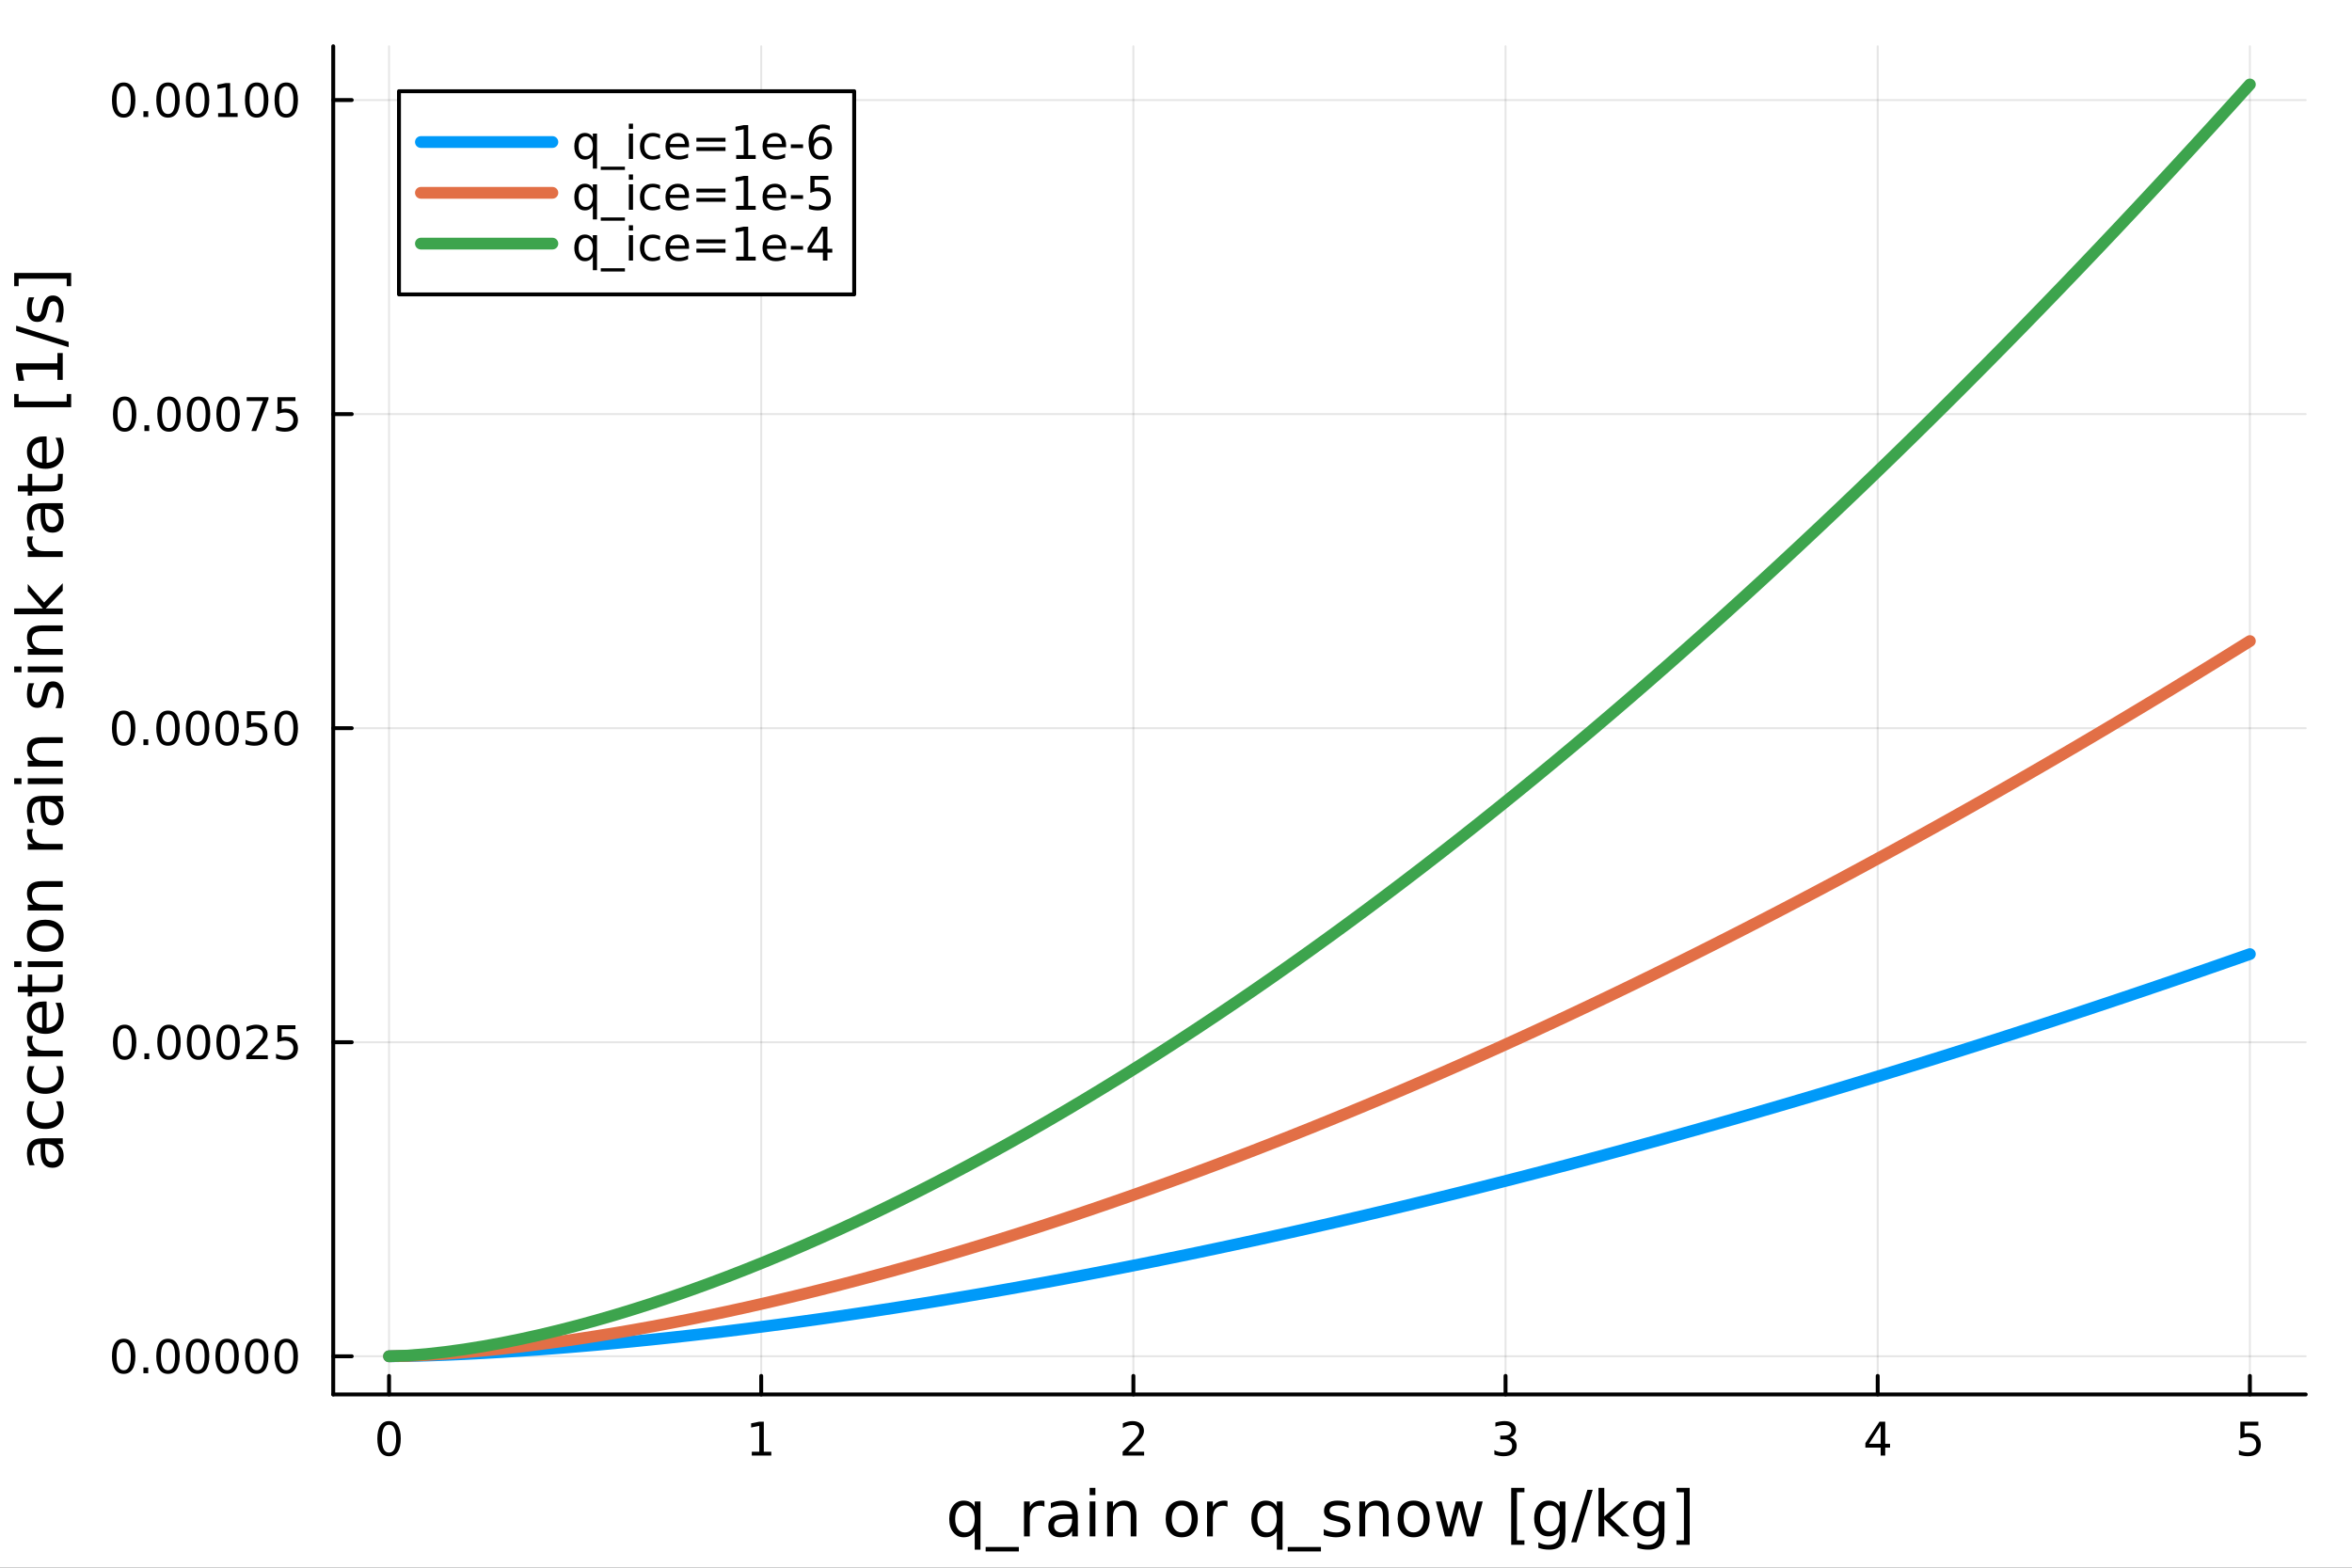 <?xml version="1.0" encoding="utf-8"?>
<svg xmlns="http://www.w3.org/2000/svg" xmlns:xlink="http://www.w3.org/1999/xlink" width="600" height="400" viewBox="0 0 2400 1600">
<rect x="0" y="0" width="2400" height="1600" fill="#333333" stroke="none"/>
<defs>
  <clipPath id="clip440">
    <rect x="0" y="0" width="2400" height="1600"/>
  </clipPath>
</defs>
<path clip-path="url(#clip440)" d="M0 1600 L2400 1600 L2400 0 L0 0  Z" fill="#ffffff" fill-rule="evenodd" fill-opacity="1"/>
<defs>
  <clipPath id="clip441">
    <rect x="480" y="0" width="1681" height="1600"/>
  </clipPath>
</defs>
<path clip-path="url(#clip440)" d="M340.028 1423.18 L2352.76 1423.18 L2352.76 47.244 L340.028 47.244  Z" fill="#ffffff" fill-rule="evenodd" fill-opacity="1"/>
<defs>
  <clipPath id="clip442">
    <rect x="340" y="47" width="2014" height="1377"/>
  </clipPath>
</defs>
<polyline clip-path="url(#clip442)" style="stroke:#000000; stroke-linecap:round; stroke-linejoin:round; stroke-width:2; stroke-opacity:0.1; fill:none" points="396.988,1423.18 396.988,47.244 "/>
<polyline clip-path="url(#clip442)" style="stroke:#000000; stroke-linecap:round; stroke-linejoin:round; stroke-width:2; stroke-opacity:0.1; fill:none" points="776.749,1423.18 776.749,47.244 "/>
<polyline clip-path="url(#clip442)" style="stroke:#000000; stroke-linecap:round; stroke-linejoin:round; stroke-width:2; stroke-opacity:0.1; fill:none" points="1156.51,1423.18 1156.51,47.244 "/>
<polyline clip-path="url(#clip442)" style="stroke:#000000; stroke-linecap:round; stroke-linejoin:round; stroke-width:2; stroke-opacity:0.1; fill:none" points="1536.27,1423.18 1536.27,47.244 "/>
<polyline clip-path="url(#clip442)" style="stroke:#000000; stroke-linecap:round; stroke-linejoin:round; stroke-width:2; stroke-opacity:0.1; fill:none" points="1916.03,1423.18 1916.03,47.244 "/>
<polyline clip-path="url(#clip442)" style="stroke:#000000; stroke-linecap:round; stroke-linejoin:round; stroke-width:2; stroke-opacity:0.1; fill:none" points="2295.79,1423.18 2295.79,47.244 "/>
<polyline clip-path="url(#clip442)" style="stroke:#000000; stroke-linecap:round; stroke-linejoin:round; stroke-width:2; stroke-opacity:0.1; fill:none" points="340.028,1384.24 2352.76,1384.24 "/>
<polyline clip-path="url(#clip442)" style="stroke:#000000; stroke-linecap:round; stroke-linejoin:round; stroke-width:2; stroke-opacity:0.1; fill:none" points="340.028,1063.71 2352.76,1063.71 "/>
<polyline clip-path="url(#clip442)" style="stroke:#000000; stroke-linecap:round; stroke-linejoin:round; stroke-width:2; stroke-opacity:0.1; fill:none" points="340.028,743.172 2352.76,743.172 "/>
<polyline clip-path="url(#clip442)" style="stroke:#000000; stroke-linecap:round; stroke-linejoin:round; stroke-width:2; stroke-opacity:0.1; fill:none" points="340.028,422.639 2352.76,422.639 "/>
<polyline clip-path="url(#clip442)" style="stroke:#000000; stroke-linecap:round; stroke-linejoin:round; stroke-width:2; stroke-opacity:0.1; fill:none" points="340.028,102.105 2352.76,102.105 "/>
<polyline clip-path="url(#clip440)" style="stroke:#000000; stroke-linecap:round; stroke-linejoin:round; stroke-width:4; stroke-opacity:1; fill:none" points="340.028,1423.18 2352.76,1423.18 "/>
<polyline clip-path="url(#clip440)" style="stroke:#000000; stroke-linecap:round; stroke-linejoin:round; stroke-width:4; stroke-opacity:1; fill:none" points="396.988,1423.18 396.988,1404.28 "/>
<polyline clip-path="url(#clip440)" style="stroke:#000000; stroke-linecap:round; stroke-linejoin:round; stroke-width:4; stroke-opacity:1; fill:none" points="776.749,1423.18 776.749,1404.28 "/>
<polyline clip-path="url(#clip440)" style="stroke:#000000; stroke-linecap:round; stroke-linejoin:round; stroke-width:4; stroke-opacity:1; fill:none" points="1156.51,1423.18 1156.51,1404.28 "/>
<polyline clip-path="url(#clip440)" style="stroke:#000000; stroke-linecap:round; stroke-linejoin:round; stroke-width:4; stroke-opacity:1; fill:none" points="1536.27,1423.18 1536.27,1404.28 "/>
<polyline clip-path="url(#clip440)" style="stroke:#000000; stroke-linecap:round; stroke-linejoin:round; stroke-width:4; stroke-opacity:1; fill:none" points="1916.03,1423.18 1916.03,1404.28 "/>
<polyline clip-path="url(#clip440)" style="stroke:#000000; stroke-linecap:round; stroke-linejoin:round; stroke-width:4; stroke-opacity:1; fill:none" points="2295.79,1423.18 2295.79,1404.28 "/>
<path clip-path="url(#clip440)" d="M396.988 1454.1 Q393.377 1454.1 391.548 1457.66 Q389.743 1461.2 389.743 1468.33 Q389.743 1475.44 391.548 1479.01 Q393.377 1482.55 396.988 1482.55 Q400.622 1482.55 402.428 1479.01 Q404.256 1475.44 404.256 1468.33 Q404.256 1461.2 402.428 1457.66 Q400.622 1454.1 396.988 1454.1 M396.988 1450.39 Q402.798 1450.39 405.854 1455 Q408.932 1459.58 408.932 1468.33 Q408.932 1477.06 405.854 1481.67 Q402.798 1486.25 396.988 1486.25 Q391.178 1486.25 388.099 1481.67 Q385.043 1477.06 385.043 1468.33 Q385.043 1459.58 388.099 1455 Q391.178 1450.39 396.988 1450.39 Z" fill="#000000" fill-rule="nonzero" fill-opacity="1" /><path clip-path="url(#clip440)" d="M767.131 1481.64 L774.77 1481.64 L774.77 1455.28 L766.459 1456.95 L766.459 1452.69 L774.723 1451.02 L779.399 1451.02 L779.399 1481.64 L787.038 1481.64 L787.038 1485.58 L767.131 1485.58 L767.131 1481.64 Z" fill="#000000" fill-rule="nonzero" fill-opacity="1" /><path clip-path="url(#clip440)" d="M1151.16 1481.64 L1167.48 1481.64 L1167.48 1485.58 L1145.54 1485.58 L1145.54 1481.64 Q1148.2 1478.89 1152.78 1474.26 Q1157.39 1469.61 1158.57 1468.27 Q1160.82 1465.74 1161.69 1464.01 Q1162.6 1462.25 1162.6 1460.56 Q1162.6 1457.8 1160.65 1456.07 Q1158.73 1454.33 1155.63 1454.33 Q1153.43 1454.33 1150.98 1455.09 Q1148.55 1455.86 1145.77 1457.41 L1145.77 1452.69 Q1148.59 1451.55 1151.05 1450.97 Q1153.5 1450.39 1155.54 1450.39 Q1160.91 1450.39 1164.1 1453.08 Q1167.3 1455.77 1167.3 1460.26 Q1167.3 1462.39 1166.49 1464.31 Q1165.7 1466.2 1163.59 1468.8 Q1163.01 1469.47 1159.91 1472.69 Q1156.81 1475.88 1151.16 1481.64 Z" fill="#000000" fill-rule="nonzero" fill-opacity="1" /><path clip-path="url(#clip440)" d="M1540.52 1466.95 Q1543.87 1467.66 1545.75 1469.93 Q1547.65 1472.2 1547.65 1475.53 Q1547.65 1480.65 1544.13 1483.45 Q1540.61 1486.25 1534.13 1486.25 Q1531.95 1486.25 1529.64 1485.81 Q1527.35 1485.39 1524.89 1484.54 L1524.89 1480.02 Q1526.84 1481.16 1529.15 1481.74 Q1531.47 1482.32 1533.99 1482.32 Q1538.39 1482.32 1540.68 1480.58 Q1542.99 1478.84 1542.99 1475.53 Q1542.99 1472.48 1540.84 1470.77 Q1538.71 1469.03 1534.89 1469.03 L1530.87 1469.03 L1530.87 1465.19 L1535.08 1465.19 Q1538.53 1465.19 1540.36 1463.82 Q1542.18 1462.43 1542.18 1459.84 Q1542.18 1457.18 1540.29 1455.77 Q1538.41 1454.33 1534.89 1454.33 Q1532.97 1454.33 1530.77 1454.75 Q1528.57 1455.16 1525.93 1456.04 L1525.93 1451.88 Q1528.6 1451.14 1530.91 1450.77 Q1533.25 1450.39 1535.31 1450.39 Q1540.63 1450.39 1543.74 1452.83 Q1546.84 1455.23 1546.84 1459.35 Q1546.84 1462.22 1545.19 1464.21 Q1543.55 1466.18 1540.52 1466.95 Z" fill="#000000" fill-rule="nonzero" fill-opacity="1" /><path clip-path="url(#clip440)" d="M1919.04 1455.09 L1907.23 1473.54 L1919.04 1473.54 L1919.04 1455.09 M1917.81 1451.02 L1923.69 1451.02 L1923.69 1473.54 L1928.62 1473.54 L1928.62 1477.43 L1923.69 1477.43 L1923.69 1485.58 L1919.04 1485.58 L1919.04 1477.43 L1903.44 1477.43 L1903.44 1472.92 L1917.81 1451.02 Z" fill="#000000" fill-rule="nonzero" fill-opacity="1" /><path clip-path="url(#clip440)" d="M2286.07 1451.02 L2304.43 1451.02 L2304.43 1454.96 L2290.35 1454.96 L2290.35 1463.43 Q2291.37 1463.08 2292.39 1462.92 Q2293.41 1462.73 2294.43 1462.73 Q2300.21 1462.73 2303.59 1465.9 Q2306.97 1469.08 2306.97 1474.49 Q2306.97 1480.07 2303.5 1483.17 Q2300.03 1486.25 2293.71 1486.25 Q2291.53 1486.25 2289.26 1485.88 Q2287.02 1485.51 2284.61 1484.77 L2284.61 1480.07 Q2286.69 1481.2 2288.92 1481.76 Q2291.14 1482.32 2293.62 1482.32 Q2297.62 1482.32 2299.96 1480.21 Q2302.3 1478.1 2302.3 1474.49 Q2302.3 1470.88 2299.96 1468.77 Q2297.62 1466.67 2293.62 1466.67 Q2291.74 1466.67 2289.87 1467.08 Q2288.01 1467.5 2286.07 1468.38 L2286.07 1451.02 Z" fill="#000000" fill-rule="nonzero" fill-opacity="1" /><path clip-path="url(#clip440)" d="M974.666 1550.25 Q974.666 1556.71 977.308 1560.4 Q979.982 1564.07 984.629 1564.07 Q989.276 1564.07 991.949 1560.4 Q994.623 1556.71 994.623 1550.25 Q994.623 1543.79 991.949 1540.13 Q989.276 1536.44 984.629 1536.44 Q979.982 1536.44 977.308 1540.13 Q974.666 1543.79 974.666 1550.25 M994.623 1562.7 Q992.777 1565.88 989.944 1567.44 Q987.143 1568.97 983.196 1568.97 Q976.735 1568.97 972.661 1563.81 Q968.619 1558.65 968.619 1550.25 Q968.619 1541.85 972.661 1536.69 Q976.735 1531.54 983.196 1531.54 Q987.143 1531.54 989.944 1533.1 Q992.777 1534.62 994.623 1537.81 L994.623 1532.4 L1000.48 1532.4 L1000.48 1581.6 L994.623 1581.6 L994.623 1562.7 Z" fill="#000000" fill-rule="nonzero" fill-opacity="1" /><path clip-path="url(#clip440)" d="M1039.63 1578.87 L1039.63 1583.42 L1005.76 1583.42 L1005.76 1578.87 L1039.63 1578.87 Z" fill="#000000" fill-rule="nonzero" fill-opacity="1" /><path clip-path="url(#clip440)" d="M1065.79 1537.87 Q1064.8 1537.3 1063.63 1537.04 Q1062.48 1536.76 1061.08 1536.76 Q1056.12 1536.76 1053.44 1540 Q1050.8 1543.22 1050.8 1549.27 L1050.8 1568.04 L1044.91 1568.04 L1044.91 1532.4 L1050.8 1532.4 L1050.8 1537.93 Q1052.65 1534.69 1055.61 1533.13 Q1058.57 1531.54 1062.8 1531.54 Q1063.4 1531.54 1064.14 1531.63 Q1064.87 1531.7 1065.76 1531.85 L1065.79 1537.87 Z" fill="#000000" fill-rule="nonzero" fill-opacity="1" /><path clip-path="url(#clip440)" d="M1088.14 1550.12 Q1081.04 1550.12 1078.3 1551.75 Q1075.56 1553.37 1075.56 1557.29 Q1075.56 1560.4 1077.6 1562.25 Q1079.67 1564.07 1083.2 1564.07 Q1088.07 1564.07 1091 1560.63 Q1093.96 1557.16 1093.96 1551.43 L1093.96 1550.12 L1088.14 1550.12 M1099.82 1547.71 L1099.82 1568.04 L1093.96 1568.04 L1093.96 1562.63 Q1091.95 1565.88 1088.96 1567.44 Q1085.97 1568.97 1081.64 1568.97 Q1076.17 1568.97 1072.92 1565.91 Q1069.71 1562.82 1069.71 1557.67 Q1069.71 1551.65 1073.72 1548.6 Q1077.76 1545.54 1085.75 1545.54 L1093.96 1545.54 L1093.96 1544.97 Q1093.96 1540.93 1091.29 1538.73 Q1088.64 1536.5 1083.84 1536.5 Q1080.78 1536.5 1077.89 1537.23 Q1074.99 1537.97 1072.32 1539.43 L1072.32 1534.02 Q1075.53 1532.78 1078.55 1532.17 Q1081.58 1531.54 1084.44 1531.54 Q1092.18 1531.54 1096 1535.55 Q1099.82 1539.56 1099.82 1547.71 Z" fill="#000000" fill-rule="nonzero" fill-opacity="1" /><path clip-path="url(#clip440)" d="M1111.88 1532.4 L1117.74 1532.4 L1117.74 1568.04 L1111.88 1568.04 L1111.88 1532.4 M1111.88 1518.52 L1117.74 1518.52 L1117.74 1525.93 L1111.88 1525.93 L1111.88 1518.52 Z" fill="#000000" fill-rule="nonzero" fill-opacity="1" /><path clip-path="url(#clip440)" d="M1159.62 1546.53 L1159.62 1568.04 L1153.77 1568.04 L1153.77 1546.72 Q1153.77 1541.66 1151.79 1539.14 Q1149.82 1536.63 1145.87 1536.63 Q1141.13 1536.63 1138.39 1539.65 Q1135.66 1542.68 1135.66 1547.9 L1135.66 1568.04 L1129.77 1568.04 L1129.77 1532.4 L1135.66 1532.4 L1135.66 1537.93 Q1137.76 1534.72 1140.59 1533.13 Q1143.45 1531.54 1147.18 1531.54 Q1153.32 1531.54 1156.47 1535.36 Q1159.62 1539.14 1159.62 1546.53 Z" fill="#000000" fill-rule="nonzero" fill-opacity="1" /><path clip-path="url(#clip440)" d="M1205.84 1536.5 Q1201.13 1536.5 1198.39 1540.19 Q1195.65 1543.85 1195.65 1550.25 Q1195.65 1556.65 1198.36 1560.34 Q1201.09 1564 1205.84 1564 Q1210.52 1564 1213.25 1560.31 Q1215.99 1556.62 1215.99 1550.25 Q1215.99 1543.92 1213.25 1540.23 Q1210.52 1536.5 1205.84 1536.5 M1205.84 1531.54 Q1213.48 1531.54 1217.84 1536.5 Q1222.2 1541.47 1222.2 1550.25 Q1222.2 1559 1217.84 1564 Q1213.48 1568.97 1205.84 1568.97 Q1198.17 1568.97 1193.81 1564 Q1189.48 1559 1189.48 1550.25 Q1189.48 1541.47 1193.81 1536.5 Q1198.17 1531.54 1205.84 1531.54 Z" fill="#000000" fill-rule="nonzero" fill-opacity="1" /><path clip-path="url(#clip440)" d="M1252.56 1537.87 Q1251.57 1537.3 1250.4 1537.04 Q1249.25 1536.76 1247.85 1536.76 Q1242.89 1536.76 1240.21 1540 Q1237.57 1543.22 1237.57 1549.27 L1237.57 1568.04 L1231.68 1568.04 L1231.68 1532.4 L1237.57 1532.4 L1237.57 1537.93 Q1239.42 1534.69 1242.38 1533.13 Q1245.34 1531.54 1249.57 1531.54 Q1250.17 1531.54 1250.91 1531.63 Q1251.64 1531.7 1252.53 1531.85 L1252.56 1537.87 Z" fill="#000000" fill-rule="nonzero" fill-opacity="1" /><path clip-path="url(#clip440)" d="M1282.93 1550.25 Q1282.93 1556.71 1285.57 1560.4 Q1288.24 1564.07 1292.89 1564.07 Q1297.53 1564.07 1300.21 1560.4 Q1302.88 1556.71 1302.88 1550.25 Q1302.88 1543.79 1300.21 1540.13 Q1297.53 1536.44 1292.89 1536.44 Q1288.24 1536.44 1285.57 1540.13 Q1282.93 1543.79 1282.93 1550.25 M1302.88 1562.7 Q1301.04 1565.88 1298.2 1567.44 Q1295.4 1568.97 1291.46 1568.97 Q1284.99 1568.97 1280.92 1563.81 Q1276.88 1558.65 1276.88 1550.25 Q1276.88 1541.85 1280.92 1536.69 Q1284.99 1531.54 1291.46 1531.54 Q1295.4 1531.54 1298.2 1533.1 Q1301.04 1534.62 1302.88 1537.81 L1302.88 1532.4 L1308.74 1532.4 L1308.74 1581.6 L1302.88 1581.6 L1302.88 1562.7 Z" fill="#000000" fill-rule="nonzero" fill-opacity="1" /><path clip-path="url(#clip440)" d="M1347.89 1578.87 L1347.89 1583.42 L1314.02 1583.42 L1314.02 1578.87 L1347.89 1578.87 Z" fill="#000000" fill-rule="nonzero" fill-opacity="1" /><path clip-path="url(#clip440)" d="M1376.12 1533.45 L1376.12 1538.98 Q1373.64 1537.71 1370.96 1537.07 Q1368.29 1536.44 1365.43 1536.44 Q1361.06 1536.44 1358.87 1537.77 Q1356.7 1539.11 1356.7 1541.79 Q1356.7 1543.82 1358.26 1545 Q1359.82 1546.15 1364.53 1547.2 L1366.54 1547.64 Q1372.78 1548.98 1375.39 1551.43 Q1378.03 1553.85 1378.03 1558.21 Q1378.03 1563.17 1374.08 1566.07 Q1370.17 1568.97 1363.29 1568.97 Q1360.43 1568.97 1357.31 1568.39 Q1354.22 1567.85 1350.78 1566.74 L1350.78 1560.69 Q1354.03 1562.38 1357.18 1563.24 Q1360.33 1564.07 1363.42 1564.07 Q1367.56 1564.07 1369.79 1562.66 Q1372.01 1561.23 1372.01 1558.65 Q1372.01 1556.27 1370.39 1554.99 Q1368.8 1553.72 1363.36 1552.54 L1361.32 1552.07 Q1355.88 1550.92 1353.46 1548.56 Q1351.04 1546.18 1351.04 1542.04 Q1351.04 1537.01 1354.6 1534.27 Q1358.17 1531.54 1364.73 1531.54 Q1367.97 1531.54 1370.84 1532.01 Q1373.7 1532.49 1376.12 1533.45 Z" fill="#000000" fill-rule="nonzero" fill-opacity="1" /><path clip-path="url(#clip440)" d="M1416.99 1546.53 L1416.99 1568.04 L1411.13 1568.04 L1411.13 1546.72 Q1411.13 1541.66 1409.16 1539.14 Q1407.18 1536.63 1403.24 1536.63 Q1398.5 1536.63 1395.76 1539.65 Q1393.02 1542.68 1393.02 1547.9 L1393.02 1568.04 L1387.13 1568.04 L1387.13 1532.4 L1393.02 1532.4 L1393.02 1537.93 Q1395.12 1534.72 1397.95 1533.13 Q1400.82 1531.54 1404.54 1531.54 Q1410.69 1531.54 1413.84 1535.36 Q1416.99 1539.14 1416.99 1546.53 Z" fill="#000000" fill-rule="nonzero" fill-opacity="1" /><path clip-path="url(#clip440)" d="M1442.48 1536.5 Q1437.77 1536.5 1435.03 1540.19 Q1432.3 1543.85 1432.3 1550.25 Q1432.3 1556.65 1435 1560.34 Q1437.74 1564 1442.48 1564 Q1447.16 1564 1449.9 1560.31 Q1452.64 1556.62 1452.64 1550.25 Q1452.64 1543.92 1449.9 1540.23 Q1447.16 1536.5 1442.48 1536.5 M1442.48 1531.54 Q1450.12 1531.54 1454.48 1536.5 Q1458.84 1541.47 1458.84 1550.25 Q1458.84 1559 1454.48 1564 Q1450.12 1568.97 1442.48 1568.97 Q1434.81 1568.97 1430.45 1564 Q1426.12 1559 1426.12 1550.25 Q1426.12 1541.47 1430.45 1536.5 Q1434.81 1531.54 1442.48 1531.54 Z" fill="#000000" fill-rule="nonzero" fill-opacity="1" /><path clip-path="url(#clip440)" d="M1465.14 1532.4 L1471 1532.4 L1478.32 1560.21 L1485.61 1532.4 L1492.52 1532.4 L1499.84 1560.21 L1507.13 1532.4 L1512.98 1532.4 L1503.66 1568.04 L1496.75 1568.04 L1489.08 1538.83 L1481.38 1568.04 L1474.47 1568.04 L1465.14 1532.4 Z" fill="#000000" fill-rule="nonzero" fill-opacity="1" /><path clip-path="url(#clip440)" d="M1542.04 1518.52 L1555.54 1518.52 L1555.54 1523.07 L1547.9 1523.07 L1547.9 1572.09 L1555.54 1572.09 L1555.54 1576.64 L1542.04 1576.64 L1542.04 1518.52 Z" fill="#000000" fill-rule="nonzero" fill-opacity="1" /><path clip-path="url(#clip440)" d="M1591.47 1549.81 Q1591.47 1543.44 1588.83 1539.94 Q1586.22 1536.44 1581.48 1536.44 Q1576.77 1536.44 1574.12 1539.94 Q1571.51 1543.44 1571.51 1549.81 Q1571.51 1556.14 1574.12 1559.64 Q1576.77 1563.14 1581.48 1563.14 Q1586.22 1563.14 1588.83 1559.64 Q1591.47 1556.14 1591.47 1549.81 M1597.33 1563.62 Q1597.33 1572.72 1593.29 1577.15 Q1589.24 1581.6 1580.9 1581.6 Q1577.82 1581.6 1575.08 1581.13 Q1572.34 1580.68 1569.76 1579.72 L1569.76 1574.03 Q1572.34 1575.43 1574.86 1576.1 Q1577.37 1576.76 1579.98 1576.76 Q1585.74 1576.76 1588.61 1573.74 Q1591.47 1570.75 1591.47 1564.67 L1591.47 1561.77 Q1589.66 1564.92 1586.82 1566.48 Q1583.99 1568.04 1580.05 1568.04 Q1573.49 1568.04 1569.48 1563.05 Q1565.47 1558.05 1565.47 1549.81 Q1565.47 1541.53 1569.48 1536.53 Q1573.49 1531.54 1580.05 1531.54 Q1583.99 1531.54 1586.82 1533.1 Q1589.66 1534.66 1591.47 1537.81 L1591.47 1532.4 L1597.33 1532.4 L1597.33 1563.62 Z" fill="#000000" fill-rule="nonzero" fill-opacity="1" /><path clip-path="url(#clip440)" d="M1619.8 1520.52 L1625.21 1520.52 L1608.66 1574.09 L1603.25 1574.09 L1619.8 1520.52 Z" fill="#000000" fill-rule="nonzero" fill-opacity="1" /><path clip-path="url(#clip440)" d="M1631.13 1518.52 L1637.02 1518.52 L1637.02 1547.77 L1654.49 1532.4 L1661.97 1532.4 L1643.07 1549.07 L1662.77 1568.04 L1655.13 1568.04 L1637.02 1550.63 L1637.02 1568.04 L1631.13 1568.04 L1631.13 1518.52 Z" fill="#000000" fill-rule="nonzero" fill-opacity="1" /><path clip-path="url(#clip440)" d="M1692.56 1549.81 Q1692.56 1543.44 1689.92 1539.94 Q1687.31 1536.44 1682.56 1536.44 Q1677.85 1536.44 1675.21 1539.94 Q1672.6 1543.44 1672.6 1549.81 Q1672.6 1556.14 1675.21 1559.64 Q1677.85 1563.14 1682.56 1563.14 Q1687.31 1563.14 1689.92 1559.64 Q1692.56 1556.14 1692.56 1549.81 M1698.42 1563.62 Q1698.42 1572.72 1694.37 1577.15 Q1690.33 1581.6 1681.99 1581.6 Q1678.9 1581.6 1676.17 1581.13 Q1673.43 1580.68 1670.85 1579.72 L1670.85 1574.03 Q1673.43 1575.43 1675.94 1576.1 Q1678.46 1576.76 1681.07 1576.76 Q1686.83 1576.76 1689.69 1573.74 Q1692.56 1570.75 1692.56 1564.67 L1692.56 1561.77 Q1690.74 1564.92 1687.91 1566.48 Q1685.08 1568.04 1681.13 1568.04 Q1674.58 1568.04 1670.57 1563.05 Q1666.55 1558.05 1666.55 1549.81 Q1666.55 1541.53 1670.57 1536.53 Q1674.58 1531.54 1681.13 1531.54 Q1685.08 1531.54 1687.91 1533.1 Q1690.74 1534.66 1692.56 1537.81 L1692.56 1532.4 L1698.42 1532.4 L1698.42 1563.62 Z" fill="#000000" fill-rule="nonzero" fill-opacity="1" /><path clip-path="url(#clip440)" d="M1724.16 1518.52 L1724.16 1576.64 L1710.67 1576.64 L1710.67 1572.09 L1718.28 1572.09 L1718.28 1523.07 L1710.67 1523.07 L1710.67 1518.52 L1724.16 1518.52 Z" fill="#000000" fill-rule="nonzero" fill-opacity="1" /><polyline clip-path="url(#clip440)" style="stroke:#000000; stroke-linecap:round; stroke-linejoin:round; stroke-width:4; stroke-opacity:1; fill:none" points="340.028,1423.18 340.028,47.244 "/>
<polyline clip-path="url(#clip440)" style="stroke:#000000; stroke-linecap:round; stroke-linejoin:round; stroke-width:4; stroke-opacity:1; fill:none" points="340.028,1384.24 358.925,1384.24 "/>
<polyline clip-path="url(#clip440)" style="stroke:#000000; stroke-linecap:round; stroke-linejoin:round; stroke-width:4; stroke-opacity:1; fill:none" points="340.028,1063.71 358.925,1063.71 "/>
<polyline clip-path="url(#clip440)" style="stroke:#000000; stroke-linecap:round; stroke-linejoin:round; stroke-width:4; stroke-opacity:1; fill:none" points="340.028,743.172 358.925,743.172 "/>
<polyline clip-path="url(#clip440)" style="stroke:#000000; stroke-linecap:round; stroke-linejoin:round; stroke-width:4; stroke-opacity:1; fill:none" points="340.028,422.639 358.925,422.639 "/>
<polyline clip-path="url(#clip440)" style="stroke:#000000; stroke-linecap:round; stroke-linejoin:round; stroke-width:4; stroke-opacity:1; fill:none" points="340.028,102.105 358.925,102.105 "/>
<path clip-path="url(#clip440)" d="M126.205 1370.04 Q122.593 1370.04 120.765 1373.6 Q118.959 1377.14 118.959 1384.27 Q118.959 1391.38 120.765 1394.94 Q122.593 1398.49 126.205 1398.49 Q129.839 1398.49 131.644 1394.94 Q133.473 1391.38 133.473 1384.27 Q133.473 1377.14 131.644 1373.6 Q129.839 1370.04 126.205 1370.04 M126.205 1366.33 Q132.015 1366.33 135.07 1370.94 Q138.149 1375.52 138.149 1384.27 Q138.149 1393 135.07 1397.61 Q132.015 1402.19 126.205 1402.19 Q120.394 1402.19 117.316 1397.61 Q114.26 1393 114.26 1384.27 Q114.26 1375.52 117.316 1370.94 Q120.394 1366.33 126.205 1366.33 Z" fill="#000000" fill-rule="nonzero" fill-opacity="1" /><path clip-path="url(#clip440)" d="M146.366 1395.64 L151.251 1395.64 L151.251 1401.52 L146.366 1401.52 L146.366 1395.64 Z" fill="#000000" fill-rule="nonzero" fill-opacity="1" /><path clip-path="url(#clip440)" d="M171.436 1370.04 Q167.825 1370.04 165.996 1373.6 Q164.19 1377.14 164.19 1384.27 Q164.19 1391.38 165.996 1394.94 Q167.825 1398.49 171.436 1398.49 Q175.07 1398.49 176.876 1394.94 Q178.704 1391.38 178.704 1384.27 Q178.704 1377.14 176.876 1373.6 Q175.07 1370.04 171.436 1370.04 M171.436 1366.33 Q177.246 1366.33 180.301 1370.94 Q183.38 1375.52 183.38 1384.27 Q183.38 1393 180.301 1397.61 Q177.246 1402.19 171.436 1402.19 Q165.626 1402.19 162.547 1397.61 Q159.491 1393 159.491 1384.27 Q159.491 1375.52 162.547 1370.94 Q165.626 1366.33 171.436 1366.33 Z" fill="#000000" fill-rule="nonzero" fill-opacity="1" /><path clip-path="url(#clip440)" d="M201.598 1370.04 Q197.987 1370.04 196.158 1373.6 Q194.352 1377.14 194.352 1384.27 Q194.352 1391.38 196.158 1394.94 Q197.987 1398.49 201.598 1398.49 Q205.232 1398.49 207.037 1394.94 Q208.866 1391.38 208.866 1384.27 Q208.866 1377.14 207.037 1373.6 Q205.232 1370.04 201.598 1370.04 M201.598 1366.33 Q207.408 1366.33 210.463 1370.94 Q213.542 1375.52 213.542 1384.27 Q213.542 1393 210.463 1397.61 Q207.408 1402.19 201.598 1402.19 Q195.787 1402.19 192.709 1397.61 Q189.653 1393 189.653 1384.27 Q189.653 1375.52 192.709 1370.94 Q195.787 1366.33 201.598 1366.33 Z" fill="#000000" fill-rule="nonzero" fill-opacity="1" /><path clip-path="url(#clip440)" d="M231.76 1370.04 Q228.148 1370.04 226.32 1373.6 Q224.514 1377.14 224.514 1384.27 Q224.514 1391.38 226.32 1394.94 Q228.148 1398.49 231.76 1398.49 Q235.394 1398.49 237.199 1394.94 Q239.028 1391.38 239.028 1384.27 Q239.028 1377.14 237.199 1373.6 Q235.394 1370.04 231.76 1370.04 M231.76 1366.33 Q237.57 1366.33 240.625 1370.94 Q243.704 1375.52 243.704 1384.27 Q243.704 1393 240.625 1397.61 Q237.57 1402.19 231.76 1402.19 Q225.949 1402.19 222.871 1397.61 Q219.815 1393 219.815 1384.27 Q219.815 1375.52 222.871 1370.94 Q225.949 1366.33 231.76 1366.33 Z" fill="#000000" fill-rule="nonzero" fill-opacity="1" /><path clip-path="url(#clip440)" d="M261.921 1370.04 Q258.31 1370.04 256.482 1373.6 Q254.676 1377.14 254.676 1384.27 Q254.676 1391.38 256.482 1394.94 Q258.31 1398.49 261.921 1398.49 Q265.556 1398.49 267.361 1394.94 Q269.19 1391.38 269.19 1384.27 Q269.19 1377.14 267.361 1373.6 Q265.556 1370.04 261.921 1370.04 M261.921 1366.33 Q267.732 1366.33 270.787 1370.94 Q273.866 1375.52 273.866 1384.27 Q273.866 1393 270.787 1397.61 Q267.732 1402.19 261.921 1402.19 Q256.111 1402.19 253.033 1397.61 Q249.977 1393 249.977 1384.27 Q249.977 1375.52 253.033 1370.94 Q256.111 1366.33 261.921 1366.33 Z" fill="#000000" fill-rule="nonzero" fill-opacity="1" /><path clip-path="url(#clip440)" d="M292.083 1370.04 Q288.472 1370.04 286.643 1373.6 Q284.838 1377.14 284.838 1384.27 Q284.838 1391.38 286.643 1394.94 Q288.472 1398.49 292.083 1398.49 Q295.718 1398.49 297.523 1394.94 Q299.352 1391.38 299.352 1384.27 Q299.352 1377.14 297.523 1373.6 Q295.718 1370.04 292.083 1370.04 M292.083 1366.33 Q297.893 1366.33 300.949 1370.94 Q304.028 1375.52 304.028 1384.27 Q304.028 1393 300.949 1397.61 Q297.893 1402.19 292.083 1402.19 Q286.273 1402.19 283.194 1397.61 Q280.139 1393 280.139 1384.27 Q280.139 1375.52 283.194 1370.94 Q286.273 1366.33 292.083 1366.33 Z" fill="#000000" fill-rule="nonzero" fill-opacity="1" /><path clip-path="url(#clip440)" d="M127.2 1049.5 Q123.589 1049.5 121.76 1053.07 Q119.955 1056.61 119.955 1063.74 Q119.955 1070.85 121.76 1074.41 Q123.589 1077.95 127.2 1077.95 Q130.834 1077.95 132.64 1074.41 Q134.468 1070.85 134.468 1063.74 Q134.468 1056.61 132.64 1053.07 Q130.834 1049.5 127.2 1049.5 M127.2 1045.8 Q133.01 1045.8 136.066 1050.41 Q139.144 1054.99 139.144 1063.74 Q139.144 1072.47 136.066 1077.07 Q133.01 1081.66 127.2 1081.66 Q121.39 1081.66 118.311 1077.07 Q115.256 1072.47 115.256 1063.74 Q115.256 1054.99 118.311 1050.41 Q121.39 1045.8 127.2 1045.8 Z" fill="#000000" fill-rule="nonzero" fill-opacity="1" /><path clip-path="url(#clip440)" d="M147.362 1075.11 L152.246 1075.11 L152.246 1080.99 L147.362 1080.99 L147.362 1075.11 Z" fill="#000000" fill-rule="nonzero" fill-opacity="1" /><path clip-path="url(#clip440)" d="M172.431 1049.5 Q168.82 1049.5 166.991 1053.07 Q165.186 1056.61 165.186 1063.74 Q165.186 1070.85 166.991 1074.41 Q168.82 1077.95 172.431 1077.95 Q176.065 1077.95 177.871 1074.41 Q179.7 1070.85 179.7 1063.74 Q179.7 1056.61 177.871 1053.07 Q176.065 1049.5 172.431 1049.5 M172.431 1045.8 Q178.241 1045.8 181.297 1050.41 Q184.376 1054.99 184.376 1063.74 Q184.376 1072.47 181.297 1077.07 Q178.241 1081.66 172.431 1081.66 Q166.621 1081.66 163.542 1077.07 Q160.487 1072.47 160.487 1063.74 Q160.487 1054.99 163.542 1050.41 Q166.621 1045.8 172.431 1045.8 Z" fill="#000000" fill-rule="nonzero" fill-opacity="1" /><path clip-path="url(#clip440)" d="M202.593 1049.5 Q198.982 1049.5 197.153 1053.07 Q195.348 1056.61 195.348 1063.74 Q195.348 1070.85 197.153 1074.41 Q198.982 1077.95 202.593 1077.95 Q206.227 1077.95 208.033 1074.41 Q209.861 1070.85 209.861 1063.74 Q209.861 1056.61 208.033 1053.07 Q206.227 1049.5 202.593 1049.5 M202.593 1045.8 Q208.403 1045.8 211.459 1050.41 Q214.537 1054.99 214.537 1063.74 Q214.537 1072.47 211.459 1077.07 Q208.403 1081.66 202.593 1081.66 Q196.783 1081.66 193.704 1077.07 Q190.649 1072.47 190.649 1063.74 Q190.649 1054.99 193.704 1050.41 Q196.783 1045.8 202.593 1045.8 Z" fill="#000000" fill-rule="nonzero" fill-opacity="1" /><path clip-path="url(#clip440)" d="M232.755 1049.5 Q229.144 1049.5 227.315 1053.07 Q225.51 1056.61 225.51 1063.74 Q225.51 1070.85 227.315 1074.41 Q229.144 1077.95 232.755 1077.95 Q236.389 1077.95 238.195 1074.41 Q240.023 1070.85 240.023 1063.74 Q240.023 1056.61 238.195 1053.07 Q236.389 1049.5 232.755 1049.5 M232.755 1045.8 Q238.565 1045.8 241.621 1050.41 Q244.699 1054.99 244.699 1063.74 Q244.699 1072.47 241.621 1077.07 Q238.565 1081.66 232.755 1081.66 Q226.945 1081.66 223.866 1077.07 Q220.811 1072.47 220.811 1063.74 Q220.811 1054.99 223.866 1050.41 Q226.945 1045.8 232.755 1045.8 Z" fill="#000000" fill-rule="nonzero" fill-opacity="1" /><path clip-path="url(#clip440)" d="M256.945 1077.05 L273.264 1077.05 L273.264 1080.99 L251.32 1080.99 L251.32 1077.05 Q253.982 1074.3 258.565 1069.67 Q263.171 1065.01 264.352 1063.67 Q266.597 1061.15 267.477 1059.41 Q268.38 1057.65 268.38 1055.96 Q268.38 1053.21 266.435 1051.47 Q264.514 1049.74 261.412 1049.74 Q259.213 1049.74 256.759 1050.5 Q254.329 1051.26 251.551 1052.81 L251.551 1048.09 Q254.375 1046.96 256.829 1046.38 Q259.283 1045.8 261.32 1045.8 Q266.69 1045.8 269.884 1048.49 Q273.079 1051.17 273.079 1055.66 Q273.079 1057.79 272.269 1059.71 Q271.482 1061.61 269.375 1064.2 Q268.796 1064.87 265.695 1068.09 Q262.593 1071.29 256.945 1077.05 Z" fill="#000000" fill-rule="nonzero" fill-opacity="1" /><path clip-path="url(#clip440)" d="M283.125 1046.43 L301.481 1046.43 L301.481 1050.36 L287.407 1050.36 L287.407 1058.83 Q288.426 1058.49 289.444 1058.32 Q290.463 1058.14 291.481 1058.14 Q297.268 1058.14 300.648 1061.31 Q304.028 1064.48 304.028 1069.9 Q304.028 1075.48 300.555 1078.58 Q297.083 1081.66 290.764 1081.66 Q288.588 1081.66 286.319 1081.29 Q284.074 1080.92 281.667 1080.17 L281.667 1075.48 Q283.75 1076.61 285.972 1077.17 Q288.194 1077.72 290.671 1077.72 Q294.676 1077.72 297.014 1075.61 Q299.352 1073.51 299.352 1069.9 Q299.352 1066.29 297.014 1064.18 Q294.676 1062.07 290.671 1062.07 Q288.796 1062.07 286.921 1062.49 Q285.069 1062.91 283.125 1063.79 L283.125 1046.43 Z" fill="#000000" fill-rule="nonzero" fill-opacity="1" /><path clip-path="url(#clip440)" d="M126.205 728.97 Q122.593 728.97 120.765 732.535 Q118.959 736.077 118.959 743.207 Q118.959 750.313 120.765 753.878 Q122.593 757.419 126.205 757.419 Q129.839 757.419 131.644 753.878 Q133.473 750.313 133.473 743.207 Q133.473 736.077 131.644 732.535 Q129.839 728.97 126.205 728.97 M126.205 725.267 Q132.015 725.267 135.07 729.873 Q138.149 734.457 138.149 743.207 Q138.149 751.933 135.07 756.54 Q132.015 761.123 126.205 761.123 Q120.394 761.123 117.316 756.54 Q114.26 751.933 114.26 743.207 Q114.26 734.457 117.316 729.873 Q120.394 725.267 126.205 725.267 Z" fill="#000000" fill-rule="nonzero" fill-opacity="1" /><path clip-path="url(#clip440)" d="M146.366 754.572 L151.251 754.572 L151.251 760.452 L146.366 760.452 L146.366 754.572 Z" fill="#000000" fill-rule="nonzero" fill-opacity="1" /><path clip-path="url(#clip440)" d="M171.436 728.97 Q167.825 728.97 165.996 732.535 Q164.19 736.077 164.19 743.207 Q164.19 750.313 165.996 753.878 Q167.825 757.419 171.436 757.419 Q175.07 757.419 176.876 753.878 Q178.704 750.313 178.704 743.207 Q178.704 736.077 176.876 732.535 Q175.07 728.97 171.436 728.97 M171.436 725.267 Q177.246 725.267 180.301 729.873 Q183.38 734.457 183.38 743.207 Q183.38 751.933 180.301 756.54 Q177.246 761.123 171.436 761.123 Q165.626 761.123 162.547 756.54 Q159.491 751.933 159.491 743.207 Q159.491 734.457 162.547 729.873 Q165.626 725.267 171.436 725.267 Z" fill="#000000" fill-rule="nonzero" fill-opacity="1" /><path clip-path="url(#clip440)" d="M201.598 728.97 Q197.987 728.97 196.158 732.535 Q194.352 736.077 194.352 743.207 Q194.352 750.313 196.158 753.878 Q197.987 757.419 201.598 757.419 Q205.232 757.419 207.037 753.878 Q208.866 750.313 208.866 743.207 Q208.866 736.077 207.037 732.535 Q205.232 728.97 201.598 728.97 M201.598 725.267 Q207.408 725.267 210.463 729.873 Q213.542 734.457 213.542 743.207 Q213.542 751.933 210.463 756.54 Q207.408 761.123 201.598 761.123 Q195.787 761.123 192.709 756.54 Q189.653 751.933 189.653 743.207 Q189.653 734.457 192.709 729.873 Q195.787 725.267 201.598 725.267 Z" fill="#000000" fill-rule="nonzero" fill-opacity="1" /><path clip-path="url(#clip440)" d="M231.76 728.97 Q228.148 728.97 226.32 732.535 Q224.514 736.077 224.514 743.207 Q224.514 750.313 226.32 753.878 Q228.148 757.419 231.76 757.419 Q235.394 757.419 237.199 753.878 Q239.028 750.313 239.028 743.207 Q239.028 736.077 237.199 732.535 Q235.394 728.97 231.76 728.97 M231.76 725.267 Q237.57 725.267 240.625 729.873 Q243.704 734.457 243.704 743.207 Q243.704 751.933 240.625 756.54 Q237.57 761.123 231.76 761.123 Q225.949 761.123 222.871 756.54 Q219.815 751.933 219.815 743.207 Q219.815 734.457 222.871 729.873 Q225.949 725.267 231.76 725.267 Z" fill="#000000" fill-rule="nonzero" fill-opacity="1" /><path clip-path="url(#clip440)" d="M251.968 725.892 L270.324 725.892 L270.324 729.827 L256.25 729.827 L256.25 738.299 Q257.269 737.952 258.287 737.79 Q259.306 737.605 260.324 737.605 Q266.111 737.605 269.491 740.776 Q272.87 743.947 272.87 749.364 Q272.87 754.943 269.398 758.044 Q265.926 761.123 259.607 761.123 Q257.431 761.123 255.162 760.753 Q252.917 760.382 250.509 759.642 L250.509 754.943 Q252.593 756.077 254.815 756.632 Q257.037 757.188 259.514 757.188 Q263.519 757.188 265.857 755.081 Q268.195 752.975 268.195 749.364 Q268.195 745.753 265.857 743.646 Q263.519 741.54 259.514 741.54 Q257.639 741.54 255.764 741.957 Q253.912 742.373 251.968 743.253 L251.968 725.892 Z" fill="#000000" fill-rule="nonzero" fill-opacity="1" /><path clip-path="url(#clip440)" d="M292.083 728.97 Q288.472 728.97 286.643 732.535 Q284.838 736.077 284.838 743.207 Q284.838 750.313 286.643 753.878 Q288.472 757.419 292.083 757.419 Q295.718 757.419 297.523 753.878 Q299.352 750.313 299.352 743.207 Q299.352 736.077 297.523 732.535 Q295.718 728.97 292.083 728.97 M292.083 725.267 Q297.893 725.267 300.949 729.873 Q304.028 734.457 304.028 743.207 Q304.028 751.933 300.949 756.54 Q297.893 761.123 292.083 761.123 Q286.273 761.123 283.194 756.54 Q280.139 751.933 280.139 743.207 Q280.139 734.457 283.194 729.873 Q286.273 725.267 292.083 725.267 Z" fill="#000000" fill-rule="nonzero" fill-opacity="1" /><path clip-path="url(#clip440)" d="M127.2 408.437 Q123.589 408.437 121.76 412.002 Q119.955 415.544 119.955 422.673 Q119.955 429.78 121.76 433.345 Q123.589 436.886 127.2 436.886 Q130.834 436.886 132.64 433.345 Q134.468 429.78 134.468 422.673 Q134.468 415.544 132.64 412.002 Q130.834 408.437 127.2 408.437 M127.2 404.734 Q133.01 404.734 136.066 409.34 Q139.144 413.923 139.144 422.673 Q139.144 431.4 136.066 436.007 Q133.01 440.59 127.2 440.59 Q121.39 440.59 118.311 436.007 Q115.256 431.4 115.256 422.673 Q115.256 413.923 118.311 409.34 Q121.39 404.734 127.2 404.734 Z" fill="#000000" fill-rule="nonzero" fill-opacity="1" /><path clip-path="url(#clip440)" d="M147.362 434.039 L152.246 434.039 L152.246 439.919 L147.362 439.919 L147.362 434.039 Z" fill="#000000" fill-rule="nonzero" fill-opacity="1" /><path clip-path="url(#clip440)" d="M172.431 408.437 Q168.82 408.437 166.991 412.002 Q165.186 415.544 165.186 422.673 Q165.186 429.78 166.991 433.345 Q168.82 436.886 172.431 436.886 Q176.065 436.886 177.871 433.345 Q179.7 429.78 179.7 422.673 Q179.7 415.544 177.871 412.002 Q176.065 408.437 172.431 408.437 M172.431 404.734 Q178.241 404.734 181.297 409.34 Q184.376 413.923 184.376 422.673 Q184.376 431.4 181.297 436.007 Q178.241 440.59 172.431 440.59 Q166.621 440.59 163.542 436.007 Q160.487 431.4 160.487 422.673 Q160.487 413.923 163.542 409.34 Q166.621 404.734 172.431 404.734 Z" fill="#000000" fill-rule="nonzero" fill-opacity="1" /><path clip-path="url(#clip440)" d="M202.593 408.437 Q198.982 408.437 197.153 412.002 Q195.348 415.544 195.348 422.673 Q195.348 429.78 197.153 433.345 Q198.982 436.886 202.593 436.886 Q206.227 436.886 208.033 433.345 Q209.861 429.78 209.861 422.673 Q209.861 415.544 208.033 412.002 Q206.227 408.437 202.593 408.437 M202.593 404.734 Q208.403 404.734 211.459 409.34 Q214.537 413.923 214.537 422.673 Q214.537 431.4 211.459 436.007 Q208.403 440.59 202.593 440.59 Q196.783 440.59 193.704 436.007 Q190.649 431.4 190.649 422.673 Q190.649 413.923 193.704 409.34 Q196.783 404.734 202.593 404.734 Z" fill="#000000" fill-rule="nonzero" fill-opacity="1" /><path clip-path="url(#clip440)" d="M232.755 408.437 Q229.144 408.437 227.315 412.002 Q225.51 415.544 225.51 422.673 Q225.51 429.78 227.315 433.345 Q229.144 436.886 232.755 436.886 Q236.389 436.886 238.195 433.345 Q240.023 429.78 240.023 422.673 Q240.023 415.544 238.195 412.002 Q236.389 408.437 232.755 408.437 M232.755 404.734 Q238.565 404.734 241.621 409.34 Q244.699 413.923 244.699 422.673 Q244.699 431.4 241.621 436.007 Q238.565 440.59 232.755 440.59 Q226.945 440.59 223.866 436.007 Q220.811 431.4 220.811 422.673 Q220.811 413.923 223.866 409.34 Q226.945 404.734 232.755 404.734 Z" fill="#000000" fill-rule="nonzero" fill-opacity="1" /><path clip-path="url(#clip440)" d="M251.736 405.359 L273.958 405.359 L273.958 407.349 L261.412 439.919 L256.528 439.919 L268.333 409.294 L251.736 409.294 L251.736 405.359 Z" fill="#000000" fill-rule="nonzero" fill-opacity="1" /><path clip-path="url(#clip440)" d="M283.125 405.359 L301.481 405.359 L301.481 409.294 L287.407 409.294 L287.407 417.766 Q288.426 417.419 289.444 417.257 Q290.463 417.071 291.481 417.071 Q297.268 417.071 300.648 420.243 Q304.028 423.414 304.028 428.831 Q304.028 434.409 300.555 437.511 Q297.083 440.59 290.764 440.59 Q288.588 440.59 286.319 440.219 Q284.074 439.849 281.667 439.108 L281.667 434.409 Q283.75 435.544 285.972 436.099 Q288.194 436.655 290.671 436.655 Q294.676 436.655 297.014 434.548 Q299.352 432.442 299.352 428.831 Q299.352 425.22 297.014 423.113 Q294.676 421.007 290.671 421.007 Q288.796 421.007 286.921 421.423 Q285.069 421.84 283.125 422.72 L283.125 405.359 Z" fill="#000000" fill-rule="nonzero" fill-opacity="1" /><path clip-path="url(#clip440)" d="M126.205 87.904 Q122.593 87.904 120.765 91.469 Q118.959 95.01 118.959 102.14 Q118.959 109.246 120.765 112.811 Q122.593 116.353 126.205 116.353 Q129.839 116.353 131.644 112.811 Q133.473 109.246 133.473 102.14 Q133.473 95.01 131.644 91.469 Q129.839 87.904 126.205 87.904 M126.205 84.2 Q132.015 84.2 135.07 88.807 Q138.149 93.39 138.149 102.14 Q138.149 110.867 135.07 115.473 Q132.015 120.057 126.205 120.057 Q120.394 120.057 117.316 115.473 Q114.26 110.867 114.26 102.14 Q114.26 93.39 117.316 88.807 Q120.394 84.2 126.205 84.2 Z" fill="#000000" fill-rule="nonzero" fill-opacity="1" /><path clip-path="url(#clip440)" d="M146.366 113.506 L151.251 113.506 L151.251 119.385 L146.366 119.385 L146.366 113.506 Z" fill="#000000" fill-rule="nonzero" fill-opacity="1" /><path clip-path="url(#clip440)" d="M171.436 87.904 Q167.825 87.904 165.996 91.469 Q164.19 95.01 164.19 102.14 Q164.19 109.246 165.996 112.811 Q167.825 116.353 171.436 116.353 Q175.07 116.353 176.876 112.811 Q178.704 109.246 178.704 102.14 Q178.704 95.01 176.876 91.469 Q175.07 87.904 171.436 87.904 M171.436 84.2 Q177.246 84.2 180.301 88.807 Q183.38 93.39 183.38 102.14 Q183.38 110.867 180.301 115.473 Q177.246 120.057 171.436 120.057 Q165.626 120.057 162.547 115.473 Q159.491 110.867 159.491 102.14 Q159.491 93.39 162.547 88.807 Q165.626 84.2 171.436 84.2 Z" fill="#000000" fill-rule="nonzero" fill-opacity="1" /><path clip-path="url(#clip440)" d="M201.598 87.904 Q197.987 87.904 196.158 91.469 Q194.352 95.01 194.352 102.14 Q194.352 109.246 196.158 112.811 Q197.987 116.353 201.598 116.353 Q205.232 116.353 207.037 112.811 Q208.866 109.246 208.866 102.14 Q208.866 95.01 207.037 91.469 Q205.232 87.904 201.598 87.904 M201.598 84.2 Q207.408 84.2 210.463 88.807 Q213.542 93.39 213.542 102.14 Q213.542 110.867 210.463 115.473 Q207.408 120.057 201.598 120.057 Q195.787 120.057 192.709 115.473 Q189.653 110.867 189.653 102.14 Q189.653 93.39 192.709 88.807 Q195.787 84.2 201.598 84.2 Z" fill="#000000" fill-rule="nonzero" fill-opacity="1" /><path clip-path="url(#clip440)" d="M222.57 115.45 L230.209 115.45 L230.209 89.085 L221.898 90.751 L221.898 86.492 L230.162 84.825 L234.838 84.825 L234.838 115.45 L242.477 115.45 L242.477 119.385 L222.57 119.385 L222.57 115.45 Z" fill="#000000" fill-rule="nonzero" fill-opacity="1" /><path clip-path="url(#clip440)" d="M261.921 87.904 Q258.31 87.904 256.482 91.469 Q254.676 95.01 254.676 102.14 Q254.676 109.246 256.482 112.811 Q258.31 116.353 261.921 116.353 Q265.556 116.353 267.361 112.811 Q269.19 109.246 269.19 102.14 Q269.19 95.01 267.361 91.469 Q265.556 87.904 261.921 87.904 M261.921 84.2 Q267.732 84.2 270.787 88.807 Q273.866 93.39 273.866 102.14 Q273.866 110.867 270.787 115.473 Q267.732 120.057 261.921 120.057 Q256.111 120.057 253.033 115.473 Q249.977 110.867 249.977 102.14 Q249.977 93.39 253.033 88.807 Q256.111 84.2 261.921 84.2 Z" fill="#000000" fill-rule="nonzero" fill-opacity="1" /><path clip-path="url(#clip440)" d="M292.083 87.904 Q288.472 87.904 286.643 91.469 Q284.838 95.01 284.838 102.14 Q284.838 109.246 286.643 112.811 Q288.472 116.353 292.083 116.353 Q295.718 116.353 297.523 112.811 Q299.352 109.246 299.352 102.14 Q299.352 95.01 297.523 91.469 Q295.718 87.904 292.083 87.904 M292.083 84.2 Q297.893 84.2 300.949 88.807 Q304.028 93.39 304.028 102.14 Q304.028 110.867 300.949 115.473 Q297.893 120.057 292.083 120.057 Q286.273 120.057 283.194 115.473 Q280.139 110.867 280.139 102.14 Q280.139 93.39 283.194 88.807 Q286.273 84.2 292.083 84.2 Z" fill="#000000" fill-rule="nonzero" fill-opacity="1" /><path clip-path="url(#clip440)" d="M46.085 1173.43 Q46.085 1180.52 47.708 1183.26 Q49.331 1186 53.246 1186 Q56.365 1186 58.211 1183.96 Q60.026 1181.89 60.026 1178.36 Q60.026 1173.49 56.588 1170.56 Q53.119 1167.6 47.39 1167.6 L46.085 1167.6 L46.085 1173.43 M43.666 1161.75 L64.004 1161.75 L64.004 1167.6 L58.593 1167.6 Q61.84 1169.61 63.399 1172.6 Q64.927 1175.59 64.927 1179.92 Q64.927 1185.39 61.872 1188.64 Q58.784 1191.86 53.628 1191.86 Q47.612 1191.86 44.557 1187.85 Q41.501 1183.8 41.501 1175.81 L41.501 1167.6 L40.928 1167.6 Q36.886 1167.6 34.69 1170.28 Q32.462 1172.92 32.462 1177.72 Q32.462 1180.78 33.194 1183.68 Q33.926 1186.57 35.39 1189.25 L29.98 1189.25 Q28.738 1186.03 28.133 1183.01 Q27.497 1179.98 27.497 1177.12 Q27.497 1169.38 31.507 1165.57 Q35.518 1161.75 43.666 1161.75 Z" fill="#000000" fill-rule="nonzero" fill-opacity="1" /><path clip-path="url(#clip440)" d="M29.725 1124.03 L35.199 1124.03 Q33.831 1126.51 33.162 1129.03 Q32.462 1131.51 32.462 1134.06 Q32.462 1139.75 36.09 1142.9 Q39.687 1146.05 46.212 1146.05 Q52.737 1146.05 56.365 1142.9 Q59.962 1139.75 59.962 1134.06 Q59.962 1131.51 59.294 1129.03 Q58.593 1126.51 57.225 1124.03 L62.636 1124.03 Q63.781 1126.48 64.354 1129.12 Q64.927 1131.73 64.927 1134.69 Q64.927 1142.74 59.866 1147.49 Q54.806 1152.23 46.212 1152.23 Q37.491 1152.23 32.494 1147.46 Q27.497 1142.65 27.497 1134.31 Q27.497 1131.6 28.07 1129.03 Q28.611 1126.45 29.725 1124.03 Z" fill="#000000" fill-rule="nonzero" fill-opacity="1" /><path clip-path="url(#clip440)" d="M29.725 1088.19 L35.199 1088.19 Q33.831 1090.67 33.162 1093.19 Q32.462 1095.67 32.462 1098.22 Q32.462 1103.91 36.09 1107.06 Q39.687 1110.22 46.212 1110.22 Q52.737 1110.22 56.365 1107.06 Q59.962 1103.91 59.962 1098.22 Q59.962 1095.67 59.294 1093.19 Q58.593 1090.67 57.225 1088.19 L62.636 1088.19 Q63.781 1090.64 64.354 1093.28 Q64.927 1095.89 64.927 1098.85 Q64.927 1106.91 59.866 1111.65 Q54.806 1116.39 46.212 1116.39 Q37.491 1116.39 32.494 1111.62 Q27.497 1106.81 27.497 1098.47 Q27.497 1095.77 28.07 1093.19 Q28.611 1090.61 29.725 1088.19 Z" fill="#000000" fill-rule="nonzero" fill-opacity="1" /><path clip-path="url(#clip440)" d="M33.831 1057.35 Q33.258 1058.34 33.003 1059.51 Q32.717 1060.66 32.717 1062.06 Q32.717 1067.02 35.963 1069.7 Q39.178 1072.34 45.225 1072.34 L64.004 1072.34 L64.004 1078.23 L28.356 1078.23 L28.356 1072.34 L33.894 1072.34 Q30.648 1070.49 29.088 1067.53 Q27.497 1064.57 27.497 1060.34 Q27.497 1059.74 27.592 1059 Q27.656 1058.27 27.815 1057.38 L33.831 1057.35 Z" fill="#000000" fill-rule="nonzero" fill-opacity="1" /><path clip-path="url(#clip440)" d="M44.716 1022.15 L47.581 1022.15 L47.581 1049.07 Q53.628 1048.69 56.811 1045.44 Q59.962 1042.17 59.962 1036.34 Q59.962 1032.97 59.134 1029.82 Q58.307 1026.63 56.652 1023.51 L62.19 1023.51 Q63.527 1026.67 64.227 1029.98 Q64.927 1033.29 64.927 1036.69 Q64.927 1045.22 59.962 1050.22 Q54.997 1055.18 46.53 1055.18 Q37.777 1055.18 32.653 1050.47 Q27.497 1045.73 27.497 1037.71 Q27.497 1030.52 32.144 1026.35 Q36.759 1022.15 44.716 1022.15 M42.997 1028 Q38.191 1028.07 35.327 1030.71 Q32.462 1033.32 32.462 1037.65 Q32.462 1042.55 35.231 1045.51 Q38 1048.44 43.029 1048.88 L42.997 1028 Z" fill="#000000" fill-rule="nonzero" fill-opacity="1" /><path clip-path="url(#clip440)" d="M18.235 1006.74 L28.356 1006.74 L28.356 994.678 L32.908 994.678 L32.908 1006.74 L52.259 1006.74 Q56.62 1006.74 57.861 1005.56 Q59.103 1004.35 59.103 1000.69 L59.103 994.678 L64.004 994.678 L64.004 1000.69 Q64.004 1007.47 61.49 1010.05 Q58.943 1012.63 52.259 1012.63 L32.908 1012.63 L32.908 1016.93 L28.356 1016.93 L28.356 1012.63 L18.235 1012.63 L18.235 1006.74 Z" fill="#000000" fill-rule="nonzero" fill-opacity="1" /><path clip-path="url(#clip440)" d="M28.356 986.976 L28.356 981.119 L64.004 981.119 L64.004 986.976 L28.356 986.976 M14.479 986.976 L14.479 981.119 L21.895 981.119 L21.895 986.976 L14.479 986.976 Z" fill="#000000" fill-rule="nonzero" fill-opacity="1" /><path clip-path="url(#clip440)" d="M32.462 955.052 Q32.462 959.762 36.154 962.5 Q39.815 965.237 46.212 965.237 Q52.609 965.237 56.302 962.531 Q59.962 959.794 59.962 955.052 Q59.962 950.373 56.27 947.636 Q52.578 944.898 46.212 944.898 Q39.878 944.898 36.186 947.636 Q32.462 950.373 32.462 955.052 M27.497 955.052 Q27.497 947.413 32.462 943.052 Q37.427 938.692 46.212 938.692 Q54.965 938.692 59.962 943.052 Q64.927 947.413 64.927 955.052 Q64.927 962.722 59.962 967.083 Q54.965 971.412 46.212 971.412 Q37.427 971.412 32.462 967.083 Q27.497 962.722 27.497 955.052 Z" fill="#000000" fill-rule="nonzero" fill-opacity="1" /><path clip-path="url(#clip440)" d="M42.488 899.352 L64.004 899.352 L64.004 905.208 L42.679 905.208 Q37.618 905.208 35.104 907.182 Q32.589 909.155 32.589 913.102 Q32.589 917.844 35.613 920.581 Q38.637 923.319 43.857 923.319 L64.004 923.319 L64.004 929.207 L28.356 929.207 L28.356 923.319 L33.894 923.319 Q30.68 921.218 29.088 918.385 Q27.497 915.521 27.497 911.797 Q27.497 905.654 31.316 902.503 Q35.104 899.352 42.488 899.352 Z" fill="#000000" fill-rule="nonzero" fill-opacity="1" /><path clip-path="url(#clip440)" d="M33.831 846.294 Q33.258 847.28 33.003 848.458 Q32.717 849.604 32.717 851.004 Q32.717 855.969 35.963 858.643 Q39.178 861.285 45.225 861.285 L64.004 861.285 L64.004 867.173 L28.356 867.173 L28.356 861.285 L33.894 861.285 Q30.648 859.439 29.088 856.479 Q27.497 853.519 27.497 849.285 Q27.497 848.681 27.592 847.949 Q27.656 847.217 27.815 846.325 L33.831 846.294 Z" fill="#000000" fill-rule="nonzero" fill-opacity="1" /><path clip-path="url(#clip440)" d="M46.085 823.95 Q46.085 831.048 47.708 833.785 Q49.331 836.522 53.246 836.522 Q56.365 836.522 58.211 834.485 Q60.026 832.416 60.026 828.883 Q60.026 824.014 56.588 821.085 Q53.119 818.125 47.39 818.125 L46.085 818.125 L46.085 823.95 M43.666 812.269 L64.004 812.269 L64.004 818.125 L58.593 818.125 Q61.84 820.13 63.399 823.122 Q64.927 826.114 64.927 830.443 Q64.927 835.917 61.872 839.164 Q58.784 842.379 53.628 842.379 Q47.612 842.379 44.557 838.368 Q41.501 834.326 41.501 826.337 L41.501 818.125 L40.928 818.125 Q36.886 818.125 34.69 820.799 Q32.462 823.441 32.462 828.247 Q32.462 831.302 33.194 834.199 Q33.926 837.095 35.39 839.769 L29.98 839.769 Q28.738 836.554 28.133 833.53 Q27.497 830.507 27.497 827.642 Q27.497 819.908 31.507 816.088 Q35.518 812.269 43.666 812.269 Z" fill="#000000" fill-rule="nonzero" fill-opacity="1" /><path clip-path="url(#clip440)" d="M28.356 800.206 L28.356 794.349 L64.004 794.349 L64.004 800.206 L28.356 800.206 M14.479 800.206 L14.479 794.349 L21.895 794.349 L21.895 800.206 L14.479 800.206 Z" fill="#000000" fill-rule="nonzero" fill-opacity="1" /><path clip-path="url(#clip440)" d="M42.488 752.463 L64.004 752.463 L64.004 758.319 L42.679 758.319 Q37.618 758.319 35.104 760.293 Q32.589 762.266 32.589 766.213 Q32.589 770.955 35.613 773.693 Q38.637 776.43 43.857 776.43 L64.004 776.43 L64.004 782.318 L28.356 782.318 L28.356 776.43 L33.894 776.43 Q30.68 774.329 29.088 771.496 Q27.497 768.632 27.497 764.908 Q27.497 758.765 31.316 755.614 Q35.104 752.463 42.488 752.463 Z" fill="#000000" fill-rule="nonzero" fill-opacity="1" /><path clip-path="url(#clip440)" d="M29.407 697.336 L34.945 697.336 Q33.672 699.819 33.035 702.492 Q32.398 705.166 32.398 708.03 Q32.398 712.391 33.735 714.587 Q35.072 716.751 37.746 716.751 Q39.783 716.751 40.96 715.192 Q42.106 713.632 43.157 708.922 L43.602 706.916 Q44.939 700.678 47.39 698.068 Q49.809 695.426 54.169 695.426 Q59.134 695.426 62.031 699.373 Q64.927 703.288 64.927 710.163 Q64.927 713.027 64.354 716.147 Q63.813 719.234 62.699 722.672 L56.652 722.672 Q58.339 719.425 59.198 716.274 Q60.026 713.123 60.026 710.036 Q60.026 705.898 58.625 703.67 Q57.193 701.442 54.615 701.442 Q52.228 701.442 50.955 703.065 Q49.681 704.657 48.504 710.099 L48.026 712.136 Q46.88 717.579 44.525 719.998 Q42.138 722.417 38 722.417 Q32.971 722.417 30.234 718.852 Q27.497 715.287 27.497 708.731 Q27.497 705.484 27.974 702.62 Q28.452 699.755 29.407 697.336 Z" fill="#000000" fill-rule="nonzero" fill-opacity="1" /><path clip-path="url(#clip440)" d="M28.356 686.101 L28.356 680.244 L64.004 680.244 L64.004 686.101 L28.356 686.101 M14.479 686.101 L14.479 680.244 L21.895 680.244 L21.895 686.101 L14.479 686.101 Z" fill="#000000" fill-rule="nonzero" fill-opacity="1" /><path clip-path="url(#clip440)" d="M42.488 638.358 L64.004 638.358 L64.004 644.214 L42.679 644.214 Q37.618 644.214 35.104 646.188 Q32.589 648.161 32.589 652.108 Q32.589 656.85 35.613 659.587 Q38.637 662.325 43.857 662.325 L64.004 662.325 L64.004 668.213 L28.356 668.213 L28.356 662.325 L33.894 662.325 Q30.68 660.224 29.088 657.391 Q27.497 654.527 27.497 650.803 Q27.497 644.66 31.316 641.509 Q35.104 638.358 42.488 638.358 Z" fill="#000000" fill-rule="nonzero" fill-opacity="1" /><path clip-path="url(#clip440)" d="M14.479 626.899 L14.479 621.011 L43.729 621.011 L28.356 603.537 L28.356 596.058 L45.034 614.964 L64.004 595.262 L64.004 602.901 L46.594 621.011 L64.004 621.011 L64.004 626.899 L14.479 626.899 Z" fill="#000000" fill-rule="nonzero" fill-opacity="1" /><path clip-path="url(#clip440)" d="M33.831 547.551 Q33.258 548.538 33.003 549.715 Q32.717 550.861 32.717 552.262 Q32.717 557.227 35.963 559.9 Q39.178 562.542 45.225 562.542 L64.004 562.542 L64.004 568.43 L28.356 568.43 L28.356 562.542 L33.894 562.542 Q30.648 560.696 29.088 557.736 Q27.497 554.776 27.497 550.543 Q27.497 549.938 27.592 549.206 Q27.656 548.474 27.815 547.583 L33.831 547.551 Z" fill="#000000" fill-rule="nonzero" fill-opacity="1" /><path clip-path="url(#clip440)" d="M46.085 525.207 Q46.085 532.305 47.708 535.042 Q49.331 537.78 53.246 537.78 Q56.365 537.78 58.211 535.743 Q60.026 533.674 60.026 530.141 Q60.026 525.271 56.588 522.343 Q53.119 519.383 47.39 519.383 L46.085 519.383 L46.085 525.207 M43.666 513.526 L64.004 513.526 L64.004 519.383 L58.593 519.383 Q61.84 521.388 63.399 524.38 Q64.927 527.372 64.927 531.7 Q64.927 537.175 61.872 540.421 Q58.784 543.636 53.628 543.636 Q47.612 543.636 44.557 539.626 Q41.501 535.583 41.501 527.594 L41.501 519.383 L40.928 519.383 Q36.886 519.383 34.69 522.056 Q32.462 524.698 32.462 529.504 Q32.462 532.56 33.194 535.456 Q33.926 538.352 35.39 541.026 L29.98 541.026 Q28.738 537.811 28.133 534.788 Q27.497 531.764 27.497 528.899 Q27.497 521.165 31.507 517.346 Q35.518 513.526 43.666 513.526 Z" fill="#000000" fill-rule="nonzero" fill-opacity="1" /><path clip-path="url(#clip440)" d="M18.235 495.67 L28.356 495.67 L28.356 483.607 L32.908 483.607 L32.908 495.67 L52.259 495.67 Q56.62 495.67 57.861 494.493 Q59.103 493.283 59.103 489.623 L59.103 483.607 L64.004 483.607 L64.004 489.623 Q64.004 496.402 61.49 498.981 Q58.943 501.559 52.259 501.559 L32.908 501.559 L32.908 505.856 L28.356 505.856 L28.356 501.559 L18.235 501.559 L18.235 495.67 Z" fill="#000000" fill-rule="nonzero" fill-opacity="1" /><path clip-path="url(#clip440)" d="M44.716 445.413 L47.581 445.413 L47.581 472.34 Q53.628 471.958 56.811 468.712 Q59.962 465.433 59.962 459.609 Q59.962 456.235 59.134 453.084 Q58.307 449.901 56.652 446.782 L62.19 446.782 Q63.527 449.933 64.227 453.243 Q64.927 456.553 64.927 459.959 Q64.927 468.489 59.962 473.486 Q54.997 478.451 46.53 478.451 Q37.777 478.451 32.653 473.741 Q27.497 468.998 27.497 460.977 Q27.497 453.784 32.144 449.615 Q36.759 445.413 44.716 445.413 M42.997 451.27 Q38.191 451.333 35.327 453.975 Q32.462 456.585 32.462 460.914 Q32.462 465.815 35.231 468.775 Q38 471.704 43.029 472.149 L42.997 451.27 Z" fill="#000000" fill-rule="nonzero" fill-opacity="1" /><path clip-path="url(#clip440)" d="M14.479 415.622 L14.479 402.126 L19.03 402.126 L19.03 409.765 L68.046 409.765 L68.046 402.126 L72.598 402.126 L72.598 415.622 L14.479 415.622 Z" fill="#000000" fill-rule="nonzero" fill-opacity="1" /><path clip-path="url(#clip440)" d="M58.593 387.708 L58.593 377.205 L22.341 377.205 L24.632 388.631 L18.776 388.631 L16.484 377.268 L16.484 370.839 L58.593 370.839 L58.593 360.336 L64.004 360.336 L64.004 387.708 L58.593 387.708 Z" fill="#000000" fill-rule="nonzero" fill-opacity="1" /><path clip-path="url(#clip440)" d="M16.484 337.769 L16.484 332.358 L70.052 348.909 L70.052 354.32 L16.484 337.769 Z" fill="#000000" fill-rule="nonzero" fill-opacity="1" /><path clip-path="url(#clip440)" d="M29.407 303.49 L34.945 303.49 Q33.672 305.972 33.035 308.646 Q32.398 311.32 32.398 314.184 Q32.398 318.545 33.735 320.741 Q35.072 322.905 37.746 322.905 Q39.783 322.905 40.96 321.346 Q42.106 319.786 43.157 315.075 L43.602 313.07 Q44.939 306.832 47.39 304.222 Q49.809 301.58 54.169 301.58 Q59.134 301.58 62.031 305.527 Q64.927 309.442 64.927 316.317 Q64.927 319.181 64.354 322.3 Q63.813 325.388 62.699 328.825 L56.652 328.825 Q58.339 325.579 59.198 322.428 Q60.026 319.277 60.026 316.189 Q60.026 312.052 58.625 309.824 Q57.193 307.596 54.615 307.596 Q52.228 307.596 50.955 309.219 Q49.681 310.81 48.504 316.253 L48.026 318.29 Q46.88 323.733 44.525 326.152 Q42.138 328.571 38 328.571 Q32.971 328.571 30.234 325.006 Q27.497 321.441 27.497 314.884 Q27.497 311.638 27.974 308.773 Q28.452 305.909 29.407 303.49 Z" fill="#000000" fill-rule="nonzero" fill-opacity="1" /><path clip-path="url(#clip440)" d="M14.479 278.568 L72.598 278.568 L72.598 292.063 L68.046 292.063 L68.046 284.456 L19.03 284.456 L19.03 292.063 L14.479 292.063 L14.479 278.568 Z" fill="#000000" fill-rule="nonzero" fill-opacity="1" /><polyline clip-path="url(#clip442)" style="stroke:#009af9; stroke-linecap:round; stroke-linejoin:round; stroke-width:12; stroke-opacity:1; fill:none" points="396.992,1384.24 416.171,1384 435.351,1383.51 454.531,1382.84 473.711,1382.01 492.891,1381.03 512.07,1379.92 531.25,1378.7 550.43,1377.35 569.61,1375.9 588.79,1374.34 607.969,1372.69 627.149,1370.93 646.329,1369.08 665.509,1367.14 684.689,1365.12 703.868,1363 723.048,1360.8 742.228,1358.52 761.408,1356.16 780.588,1353.72 799.767,1351.2 818.947,1348.61 838.127,1345.94 857.307,1343.2 876.487,1340.38 895.666,1337.49 914.846,1334.54 934.026,1331.51 953.206,1328.42 972.386,1325.26 991.565,1322.03 1010.75,1318.74 1029.93,1315.38 1049.1,1311.95 1068.28,1308.47 1087.46,1304.92 1106.64,1301.31 1125.82,1297.63 1145,1293.9 1164.18,1290.11 1183.36,1286.25 1202.54,1282.34 1221.72,1278.37 1240.9,1274.34 1260.08,1270.25 1279.26,1266.11 1298.44,1261.9 1317.62,1257.65 1336.8,1253.33 1355.98,1248.96 1375.16,1244.54 1394.34,1240.06 1413.52,1235.53 1432.7,1230.94 1451.88,1226.3 1471.06,1221.61 1490.24,1216.87 1509.42,1212.07 1528.6,1207.22 1547.78,1202.32 1566.96,1197.37 1586.14,1192.36 1605.32,1187.31 1624.5,1182.2 1643.68,1177.05 1662.86,1171.84 1682.04,1166.59 1701.22,1161.29 1720.4,1155.93 1739.58,1150.53 1758.76,1145.08 1777.94,1139.59 1797.12,1134.04 1816.3,1128.45 1835.48,1122.81 1854.66,1117.12 1873.84,1111.38 1893.02,1105.6 1912.2,1099.77 1931.38,1093.9 1950.56,1087.98 1969.74,1082.01 1988.92,1076 2008.09,1069.94 2027.27,1063.84 2046.45,1057.69 2065.63,1051.5 2084.81,1045.26 2103.99,1038.98 2123.17,1032.65 2142.35,1026.28 2161.53,1019.87 2180.71,1013.41 2199.89,1006.91 2219.07,1000.37 2238.25,993.779 2257.43,987.148 2276.61,980.474 2295.79,973.758 "/>
<polyline clip-path="url(#clip442)" style="stroke:#e26f46; stroke-linecap:round; stroke-linejoin:round; stroke-width:12; stroke-opacity:1; fill:none" points="396.992,1384.24 416.171,1383.82 435.351,1382.95 454.531,1381.75 473.711,1380.27 492.891,1378.53 512.07,1376.57 531.25,1374.38 550.43,1371.99 569.61,1369.41 588.79,1366.64 607.969,1363.7 627.149,1360.58 646.329,1357.29 665.509,1353.84 684.689,1350.23 703.868,1346.47 723.048,1342.56 742.228,1338.51 761.408,1334.31 780.588,1329.97 799.767,1325.49 818.947,1320.88 838.127,1316.13 857.307,1311.25 876.487,1306.25 895.666,1301.12 914.846,1295.86 934.026,1290.48 953.206,1284.98 972.386,1279.35 991.565,1273.61 1010.75,1267.76 1029.93,1261.78 1049.1,1255.7 1068.28,1249.5 1087.46,1243.19 1106.64,1236.76 1125.82,1230.23 1145,1223.59 1164.18,1216.85 1183.36,1209.99 1202.54,1203.03 1221.72,1195.97 1240.9,1188.81 1260.08,1181.54 1279.26,1174.17 1298.44,1166.69 1317.62,1159.12 1336.8,1151.45 1355.98,1143.68 1375.16,1135.82 1394.34,1127.85 1413.52,1119.79 1432.7,1111.64 1451.88,1103.39 1471.06,1095.04 1490.24,1086.6 1509.42,1078.07 1528.6,1069.45 1547.78,1060.73 1566.96,1051.93 1586.14,1043.03 1605.32,1034.04 1624.5,1024.96 1643.68,1015.8 1662.86,1006.54 1682.04,997.197 1701.22,987.766 1720.4,978.248 1739.58,968.644 1758.76,958.953 1777.94,949.176 1797.12,939.315 1816.3,929.368 1835.48,919.338 1854.66,909.223 1873.84,899.025 1893.02,888.743 1912.2,878.379 1931.38,867.933 1950.56,857.405 1969.74,846.795 1988.92,836.104 2008.09,825.332 2027.27,814.479 2046.45,803.547 2065.63,792.535 2084.81,781.443 2103.99,770.273 2123.17,759.023 2142.35,747.696 2161.53,736.29 2180.71,724.806 2199.89,713.245 2219.07,701.607 2238.25,689.892 2257.43,678.101 2276.61,666.233 2295.79,654.29 "/>
<polyline clip-path="url(#clip442)" style="stroke:#3da44d; stroke-linecap:round; stroke-linejoin:round; stroke-width:12; stroke-opacity:1; fill:none" points="396.992,1384.24 416.171,1383.5 435.351,1381.95 454.531,1379.81 473.711,1377.18 492.891,1374.09 512.07,1370.6 531.25,1366.71 550.43,1362.47 569.61,1357.87 588.79,1352.95 607.969,1347.71 627.149,1342.16 646.329,1336.31 665.509,1330.18 684.689,1323.77 703.868,1317.08 723.048,1310.13 742.228,1302.92 761.408,1295.45 780.588,1287.73 799.767,1279.77 818.947,1271.56 838.127,1263.12 857.307,1254.45 876.487,1245.55 895.666,1236.42 914.846,1227.07 934.026,1217.51 953.206,1207.72 972.386,1197.72 991.565,1187.52 1010.75,1177.1 1029.93,1166.48 1049.1,1155.66 1068.28,1144.63 1087.46,1133.41 1106.64,1121.99 1125.82,1110.37 1145,1098.57 1164.18,1086.57 1183.36,1074.38 1202.54,1062.01 1221.72,1049.45 1240.9,1036.7 1260.08,1023.78 1279.26,1010.67 1298.44,997.386 1317.62,983.922 1336.8,970.281 1355.98,956.466 1375.16,942.477 1394.34,928.315 1413.52,913.982 1432.7,899.479 1451.88,884.807 1471.06,869.968 1490.24,854.962 1509.42,839.79 1528.6,824.454 1547.78,808.955 1566.96,793.293 1586.14,777.471 1605.32,761.487 1624.5,745.345 1643.68,729.044 1662.86,712.586 1682.04,695.971 1701.22,679.2 1720.4,662.274 1739.58,645.195 1758.76,627.962 1777.94,610.577 1797.12,593.04 1816.3,575.353 1835.48,557.515 1854.66,539.528 1873.84,521.393 1893.02,503.11 1912.2,484.68 1931.38,466.103 1950.56,447.381 1969.74,428.513 1988.92,409.502 2008.09,390.346 2027.27,371.048 2046.45,351.607 2065.63,332.024 2084.81,312.3 2103.99,292.436 2123.17,272.431 2142.35,252.288 2161.53,232.005 2180.71,211.584 2199.89,191.025 2219.07,170.33 2238.25,149.497 2257.43,128.529 2276.61,107.425 2295.79,86.186 "/>
<path clip-path="url(#clip440)" d="M407.119 300.469 L871.631 300.469 L871.631 93.109 L407.119 93.109  Z" fill="#ffffff" fill-rule="evenodd" fill-opacity="1"/>
<polyline clip-path="url(#clip440)" style="stroke:#000000; stroke-linecap:round; stroke-linejoin:round; stroke-width:4; stroke-opacity:1; fill:none" points="407.119,300.469 871.631,300.469 871.631,93.109 407.119,93.109 407.119,300.469 "/>
<polyline clip-path="url(#clip440)" style="stroke:#009af9; stroke-linecap:round; stroke-linejoin:round; stroke-width:12; stroke-opacity:1; fill:none" points="429.482,144.949 563.664,144.949 "/>
<path clip-path="url(#clip440)" d="M590.426 149.289 Q590.426 153.988 592.347 156.673 Q594.292 159.335 597.671 159.335 Q601.051 159.335 602.995 156.673 Q604.94 153.988 604.94 149.289 Q604.94 144.59 602.995 141.928 Q601.051 139.243 597.671 139.243 Q594.292 139.243 592.347 141.928 Q590.426 144.59 590.426 149.289 M604.94 158.34 Q603.597 160.655 601.537 161.789 Q599.5 162.9 596.63 162.9 Q591.931 162.9 588.968 159.15 Q586.028 155.4 586.028 149.289 Q586.028 143.178 588.968 139.428 Q591.931 135.678 596.63 135.678 Q599.5 135.678 601.537 136.812 Q603.597 137.923 604.94 140.238 L604.94 136.303 L609.199 136.303 L609.199 172.09 L604.94 172.09 L604.94 158.34 Z" fill="#000000" fill-rule="nonzero" fill-opacity="1" /><path clip-path="url(#clip440)" d="M637.671 170.099 L637.671 173.409 L613.042 173.409 L613.042 170.099 L637.671 170.099 Z" fill="#000000" fill-rule="nonzero" fill-opacity="1" /><path clip-path="url(#clip440)" d="M641.676 136.303 L645.935 136.303 L645.935 162.229 L641.676 162.229 L641.676 136.303 M641.676 126.21 L645.935 126.21 L645.935 131.604 L641.676 131.604 L641.676 126.21 Z" fill="#000000" fill-rule="nonzero" fill-opacity="1" /><path clip-path="url(#clip440)" d="M673.504 137.298 L673.504 141.28 Q671.699 140.284 669.87 139.798 Q668.064 139.289 666.213 139.289 Q662.069 139.289 659.777 141.928 Q657.486 144.544 657.486 149.289 Q657.486 154.034 659.777 156.673 Q662.069 159.289 666.213 159.289 Q668.064 159.289 669.87 158.803 Q671.699 158.293 673.504 157.298 L673.504 161.233 Q671.722 162.067 669.8 162.483 Q667.902 162.9 665.75 162.9 Q659.893 162.9 656.444 159.219 Q652.995 155.539 652.995 149.289 Q652.995 142.946 656.467 139.312 Q659.963 135.678 666.027 135.678 Q667.995 135.678 669.87 136.095 Q671.745 136.488 673.504 137.298 Z" fill="#000000" fill-rule="nonzero" fill-opacity="1" /><path clip-path="url(#clip440)" d="M703.087 148.201 L703.087 150.284 L683.504 150.284 Q683.782 154.682 686.143 156.997 Q688.527 159.289 692.763 159.289 Q695.217 159.289 697.509 158.687 Q699.823 158.085 702.092 156.881 L702.092 160.909 Q699.8 161.881 697.393 162.391 Q694.986 162.9 692.509 162.9 Q686.305 162.9 682.671 159.289 Q679.06 155.678 679.06 149.52 Q679.06 143.155 682.486 139.428 Q685.935 135.678 691.768 135.678 Q696.999 135.678 700.032 139.057 Q703.087 142.414 703.087 148.201 M698.828 146.951 Q698.782 143.456 696.861 141.372 Q694.962 139.289 691.814 139.289 Q688.249 139.289 686.097 141.303 Q683.967 143.317 683.643 146.974 L698.828 146.951 Z" fill="#000000" fill-rule="nonzero" fill-opacity="1" /><path clip-path="url(#clip440)" d="M710.634 140.701 L740.309 140.701 L740.309 144.59 L710.634 144.59 L710.634 140.701 M710.634 150.145 L740.309 150.145 L740.309 154.081 L710.634 154.081 L710.634 150.145 Z" fill="#000000" fill-rule="nonzero" fill-opacity="1" /><path clip-path="url(#clip440)" d="M751.212 158.293 L758.851 158.293 L758.851 131.928 L750.541 133.595 L750.541 129.335 L758.805 127.669 L763.481 127.669 L763.481 158.293 L771.119 158.293 L771.119 162.229 L751.212 162.229 L751.212 158.293 Z" fill="#000000" fill-rule="nonzero" fill-opacity="1" /><path clip-path="url(#clip440)" d="M802.138 148.201 L802.138 150.284 L782.555 150.284 Q782.832 154.682 785.193 156.997 Q787.578 159.289 791.814 159.289 Q794.267 159.289 796.559 158.687 Q798.874 158.085 801.142 156.881 L801.142 160.909 Q798.851 161.881 796.443 162.391 Q794.036 162.9 791.559 162.9 Q785.355 162.9 781.721 159.289 Q778.11 155.678 778.11 149.52 Q778.11 143.155 781.536 139.428 Q784.985 135.678 790.818 135.678 Q796.05 135.678 799.082 139.057 Q802.138 142.414 802.138 148.201 M797.878 146.951 Q797.832 143.456 795.911 141.372 Q794.013 139.289 790.865 139.289 Q787.3 139.289 785.147 141.303 Q783.017 143.317 782.693 146.974 L797.878 146.951 Z" fill="#000000" fill-rule="nonzero" fill-opacity="1" /><path clip-path="url(#clip440)" d="M806.976 147.344 L819.452 147.344 L819.452 151.141 L806.976 151.141 L806.976 147.344 Z" fill="#000000" fill-rule="nonzero" fill-opacity="1" /><path clip-path="url(#clip440)" d="M837.415 143.085 Q834.267 143.085 832.415 145.238 Q830.587 147.391 830.587 151.141 Q830.587 154.868 832.415 157.043 Q834.267 159.196 837.415 159.196 Q840.563 159.196 842.392 157.043 Q844.244 154.868 844.244 151.141 Q844.244 147.391 842.392 145.238 Q840.563 143.085 837.415 143.085 M846.698 128.433 L846.698 132.692 Q844.938 131.858 843.133 131.419 Q841.35 130.979 839.591 130.979 Q834.962 130.979 832.508 134.104 Q830.077 137.229 829.73 143.548 Q831.096 141.534 833.156 140.469 Q835.216 139.382 837.693 139.382 Q842.901 139.382 845.911 142.553 Q848.943 145.701 848.943 151.141 Q848.943 156.465 845.795 159.682 Q842.647 162.9 837.415 162.9 Q831.42 162.9 828.249 158.317 Q825.077 153.71 825.077 144.983 Q825.077 136.789 828.966 131.928 Q832.855 127.044 839.406 127.044 Q841.165 127.044 842.948 127.391 Q844.753 127.738 846.698 128.433 Z" fill="#000000" fill-rule="nonzero" fill-opacity="1" /><polyline clip-path="url(#clip440)" style="stroke:#e26f46; stroke-linecap:round; stroke-linejoin:round; stroke-width:12; stroke-opacity:1; fill:none" points="429.482,196.789 563.664,196.789 "/>
<path clip-path="url(#clip440)" d="M590.426 201.129 Q590.426 205.828 592.347 208.513 Q594.292 211.175 597.671 211.175 Q601.051 211.175 602.995 208.513 Q604.94 205.828 604.94 201.129 Q604.94 196.43 602.995 193.768 Q601.051 191.083 597.671 191.083 Q594.292 191.083 592.347 193.768 Q590.426 196.43 590.426 201.129 M604.94 210.18 Q603.597 212.495 601.537 213.629 Q599.5 214.74 596.63 214.74 Q591.931 214.74 588.968 210.99 Q586.028 207.24 586.028 201.129 Q586.028 195.018 588.968 191.268 Q591.931 187.518 596.63 187.518 Q599.5 187.518 601.537 188.652 Q603.597 189.763 604.94 192.078 L604.94 188.143 L609.199 188.143 L609.199 223.93 L604.94 223.93 L604.94 210.18 Z" fill="#000000" fill-rule="nonzero" fill-opacity="1" /><path clip-path="url(#clip440)" d="M637.671 221.939 L637.671 225.249 L613.042 225.249 L613.042 221.939 L637.671 221.939 Z" fill="#000000" fill-rule="nonzero" fill-opacity="1" /><path clip-path="url(#clip440)" d="M641.676 188.143 L645.935 188.143 L645.935 214.069 L641.676 214.069 L641.676 188.143 M641.676 178.05 L645.935 178.05 L645.935 183.444 L641.676 183.444 L641.676 178.05 Z" fill="#000000" fill-rule="nonzero" fill-opacity="1" /><path clip-path="url(#clip440)" d="M673.504 189.138 L673.504 193.12 Q671.699 192.124 669.87 191.638 Q668.064 191.129 666.213 191.129 Q662.069 191.129 659.777 193.768 Q657.486 196.384 657.486 201.129 Q657.486 205.874 659.777 208.513 Q662.069 211.129 666.213 211.129 Q668.064 211.129 669.87 210.643 Q671.699 210.133 673.504 209.138 L673.504 213.073 Q671.722 213.907 669.8 214.323 Q667.902 214.74 665.75 214.74 Q659.893 214.74 656.444 211.059 Q652.995 207.379 652.995 201.129 Q652.995 194.786 656.467 191.152 Q659.963 187.518 666.027 187.518 Q667.995 187.518 669.87 187.935 Q671.745 188.328 673.504 189.138 Z" fill="#000000" fill-rule="nonzero" fill-opacity="1" /><path clip-path="url(#clip440)" d="M703.087 200.041 L703.087 202.124 L683.504 202.124 Q683.782 206.522 686.143 208.837 Q688.527 211.129 692.763 211.129 Q695.217 211.129 697.509 210.527 Q699.823 209.925 702.092 208.721 L702.092 212.749 Q699.8 213.721 697.393 214.231 Q694.986 214.74 692.509 214.74 Q686.305 214.74 682.671 211.129 Q679.06 207.518 679.06 201.36 Q679.06 194.995 682.486 191.268 Q685.935 187.518 691.768 187.518 Q696.999 187.518 700.032 190.897 Q703.087 194.254 703.087 200.041 M698.828 198.791 Q698.782 195.296 696.861 193.212 Q694.962 191.129 691.814 191.129 Q688.249 191.129 686.097 193.143 Q683.967 195.157 683.643 198.814 L698.828 198.791 Z" fill="#000000" fill-rule="nonzero" fill-opacity="1" /><path clip-path="url(#clip440)" d="M710.634 192.541 L740.309 192.541 L740.309 196.43 L710.634 196.43 L710.634 192.541 M710.634 201.985 L740.309 201.985 L740.309 205.921 L710.634 205.921 L710.634 201.985 Z" fill="#000000" fill-rule="nonzero" fill-opacity="1" /><path clip-path="url(#clip440)" d="M751.212 210.133 L758.851 210.133 L758.851 183.768 L750.541 185.435 L750.541 181.175 L758.805 179.509 L763.481 179.509 L763.481 210.133 L771.119 210.133 L771.119 214.069 L751.212 214.069 L751.212 210.133 Z" fill="#000000" fill-rule="nonzero" fill-opacity="1" /><path clip-path="url(#clip440)" d="M802.138 200.041 L802.138 202.124 L782.555 202.124 Q782.832 206.522 785.193 208.837 Q787.578 211.129 791.814 211.129 Q794.267 211.129 796.559 210.527 Q798.874 209.925 801.142 208.721 L801.142 212.749 Q798.851 213.721 796.443 214.231 Q794.036 214.74 791.559 214.74 Q785.355 214.74 781.721 211.129 Q778.11 207.518 778.11 201.36 Q778.11 194.995 781.536 191.268 Q784.985 187.518 790.818 187.518 Q796.05 187.518 799.082 190.897 Q802.138 194.254 802.138 200.041 M797.878 198.791 Q797.832 195.296 795.911 193.212 Q794.013 191.129 790.865 191.129 Q787.3 191.129 785.147 193.143 Q783.017 195.157 782.693 198.814 L797.878 198.791 Z" fill="#000000" fill-rule="nonzero" fill-opacity="1" /><path clip-path="url(#clip440)" d="M806.976 199.184 L819.452 199.184 L819.452 202.981 L806.976 202.981 L806.976 199.184 Z" fill="#000000" fill-rule="nonzero" fill-opacity="1" /><path clip-path="url(#clip440)" d="M826.883 179.509 L845.239 179.509 L845.239 183.444 L831.165 183.444 L831.165 191.916 Q832.184 191.569 833.202 191.407 Q834.221 191.222 835.239 191.222 Q841.026 191.222 844.406 194.393 Q847.786 197.564 847.786 202.981 Q847.786 208.559 844.313 211.661 Q840.841 214.74 834.522 214.74 Q832.346 214.74 830.077 214.37 Q827.832 213.999 825.425 213.258 L825.425 208.559 Q827.508 209.694 829.73 210.249 Q831.952 210.805 834.429 210.805 Q838.434 210.805 840.772 208.698 Q843.11 206.592 843.11 202.981 Q843.11 199.37 840.772 197.263 Q838.434 195.157 834.429 195.157 Q832.554 195.157 830.679 195.573 Q828.827 195.99 826.883 196.87 L826.883 179.509 Z" fill="#000000" fill-rule="nonzero" fill-opacity="1" /><polyline clip-path="url(#clip440)" style="stroke:#3da44d; stroke-linecap:round; stroke-linejoin:round; stroke-width:12; stroke-opacity:1; fill:none" points="429.482,248.629 563.664,248.629 "/>
<path clip-path="url(#clip440)" d="M590.426 252.969 Q590.426 257.668 592.347 260.353 Q594.292 263.015 597.671 263.015 Q601.051 263.015 602.995 260.353 Q604.94 257.668 604.94 252.969 Q604.94 248.27 602.995 245.608 Q601.051 242.923 597.671 242.923 Q594.292 242.923 592.347 245.608 Q590.426 248.27 590.426 252.969 M604.94 262.02 Q603.597 264.335 601.537 265.469 Q599.5 266.58 596.63 266.58 Q591.931 266.58 588.968 262.83 Q586.028 259.08 586.028 252.969 Q586.028 246.858 588.968 243.108 Q591.931 239.358 596.63 239.358 Q599.5 239.358 601.537 240.492 Q603.597 241.603 604.94 243.918 L604.94 239.983 L609.199 239.983 L609.199 275.77 L604.94 275.77 L604.94 262.02 Z" fill="#000000" fill-rule="nonzero" fill-opacity="1" /><path clip-path="url(#clip440)" d="M637.671 273.779 L637.671 277.089 L613.042 277.089 L613.042 273.779 L637.671 273.779 Z" fill="#000000" fill-rule="nonzero" fill-opacity="1" /><path clip-path="url(#clip440)" d="M641.676 239.983 L645.935 239.983 L645.935 265.909 L641.676 265.909 L641.676 239.983 M641.676 229.89 L645.935 229.89 L645.935 235.284 L641.676 235.284 L641.676 229.89 Z" fill="#000000" fill-rule="nonzero" fill-opacity="1" /><path clip-path="url(#clip440)" d="M673.504 240.978 L673.504 244.96 Q671.699 243.964 669.87 243.478 Q668.064 242.969 666.213 242.969 Q662.069 242.969 659.777 245.608 Q657.486 248.224 657.486 252.969 Q657.486 257.714 659.777 260.353 Q662.069 262.969 666.213 262.969 Q668.064 262.969 669.87 262.483 Q671.699 261.973 673.504 260.978 L673.504 264.913 Q671.722 265.747 669.8 266.163 Q667.902 266.58 665.75 266.58 Q659.893 266.58 656.444 262.899 Q652.995 259.219 652.995 252.969 Q652.995 246.626 656.467 242.992 Q659.963 239.358 666.027 239.358 Q667.995 239.358 669.87 239.775 Q671.745 240.168 673.504 240.978 Z" fill="#000000" fill-rule="nonzero" fill-opacity="1" /><path clip-path="url(#clip440)" d="M703.087 251.881 L703.087 253.964 L683.504 253.964 Q683.782 258.362 686.143 260.677 Q688.527 262.969 692.763 262.969 Q695.217 262.969 697.509 262.367 Q699.823 261.765 702.092 260.561 L702.092 264.589 Q699.8 265.561 697.393 266.071 Q694.986 266.58 692.509 266.58 Q686.305 266.58 682.671 262.969 Q679.06 259.358 679.06 253.2 Q679.06 246.835 682.486 243.108 Q685.935 239.358 691.768 239.358 Q696.999 239.358 700.032 242.737 Q703.087 246.094 703.087 251.881 M698.828 250.631 Q698.782 247.136 696.861 245.052 Q694.962 242.969 691.814 242.969 Q688.249 242.969 686.097 244.983 Q683.967 246.997 683.643 250.654 L698.828 250.631 Z" fill="#000000" fill-rule="nonzero" fill-opacity="1" /><path clip-path="url(#clip440)" d="M710.634 244.381 L740.309 244.381 L740.309 248.27 L710.634 248.27 L710.634 244.381 M710.634 253.825 L740.309 253.825 L740.309 257.761 L710.634 257.761 L710.634 253.825 Z" fill="#000000" fill-rule="nonzero" fill-opacity="1" /><path clip-path="url(#clip440)" d="M751.212 261.973 L758.851 261.973 L758.851 235.608 L750.541 237.275 L750.541 233.015 L758.805 231.349 L763.481 231.349 L763.481 261.973 L771.119 261.973 L771.119 265.909 L751.212 265.909 L751.212 261.973 Z" fill="#000000" fill-rule="nonzero" fill-opacity="1" /><path clip-path="url(#clip440)" d="M802.138 251.881 L802.138 253.964 L782.555 253.964 Q782.832 258.362 785.193 260.677 Q787.578 262.969 791.814 262.969 Q794.267 262.969 796.559 262.367 Q798.874 261.765 801.142 260.561 L801.142 264.589 Q798.851 265.561 796.443 266.071 Q794.036 266.58 791.559 266.58 Q785.355 266.58 781.721 262.969 Q778.11 259.358 778.11 253.2 Q778.11 246.835 781.536 243.108 Q784.985 239.358 790.818 239.358 Q796.05 239.358 799.082 242.737 Q802.138 246.094 802.138 251.881 M797.878 250.631 Q797.832 247.136 795.911 245.052 Q794.013 242.969 790.865 242.969 Q787.3 242.969 785.147 244.983 Q783.017 246.997 782.693 250.654 L797.878 250.631 Z" fill="#000000" fill-rule="nonzero" fill-opacity="1" /><path clip-path="url(#clip440)" d="M806.976 251.024 L819.452 251.024 L819.452 254.821 L806.976 254.821 L806.976 251.024 Z" fill="#000000" fill-rule="nonzero" fill-opacity="1" /><path clip-path="url(#clip440)" d="M839.684 235.423 L827.878 253.872 L839.684 253.872 L839.684 235.423 M838.457 231.349 L844.337 231.349 L844.337 253.872 L849.267 253.872 L849.267 257.761 L844.337 257.761 L844.337 265.909 L839.684 265.909 L839.684 257.761 L824.082 257.761 L824.082 253.247 L838.457 231.349 Z" fill="#000000" fill-rule="nonzero" fill-opacity="1" /></svg>
